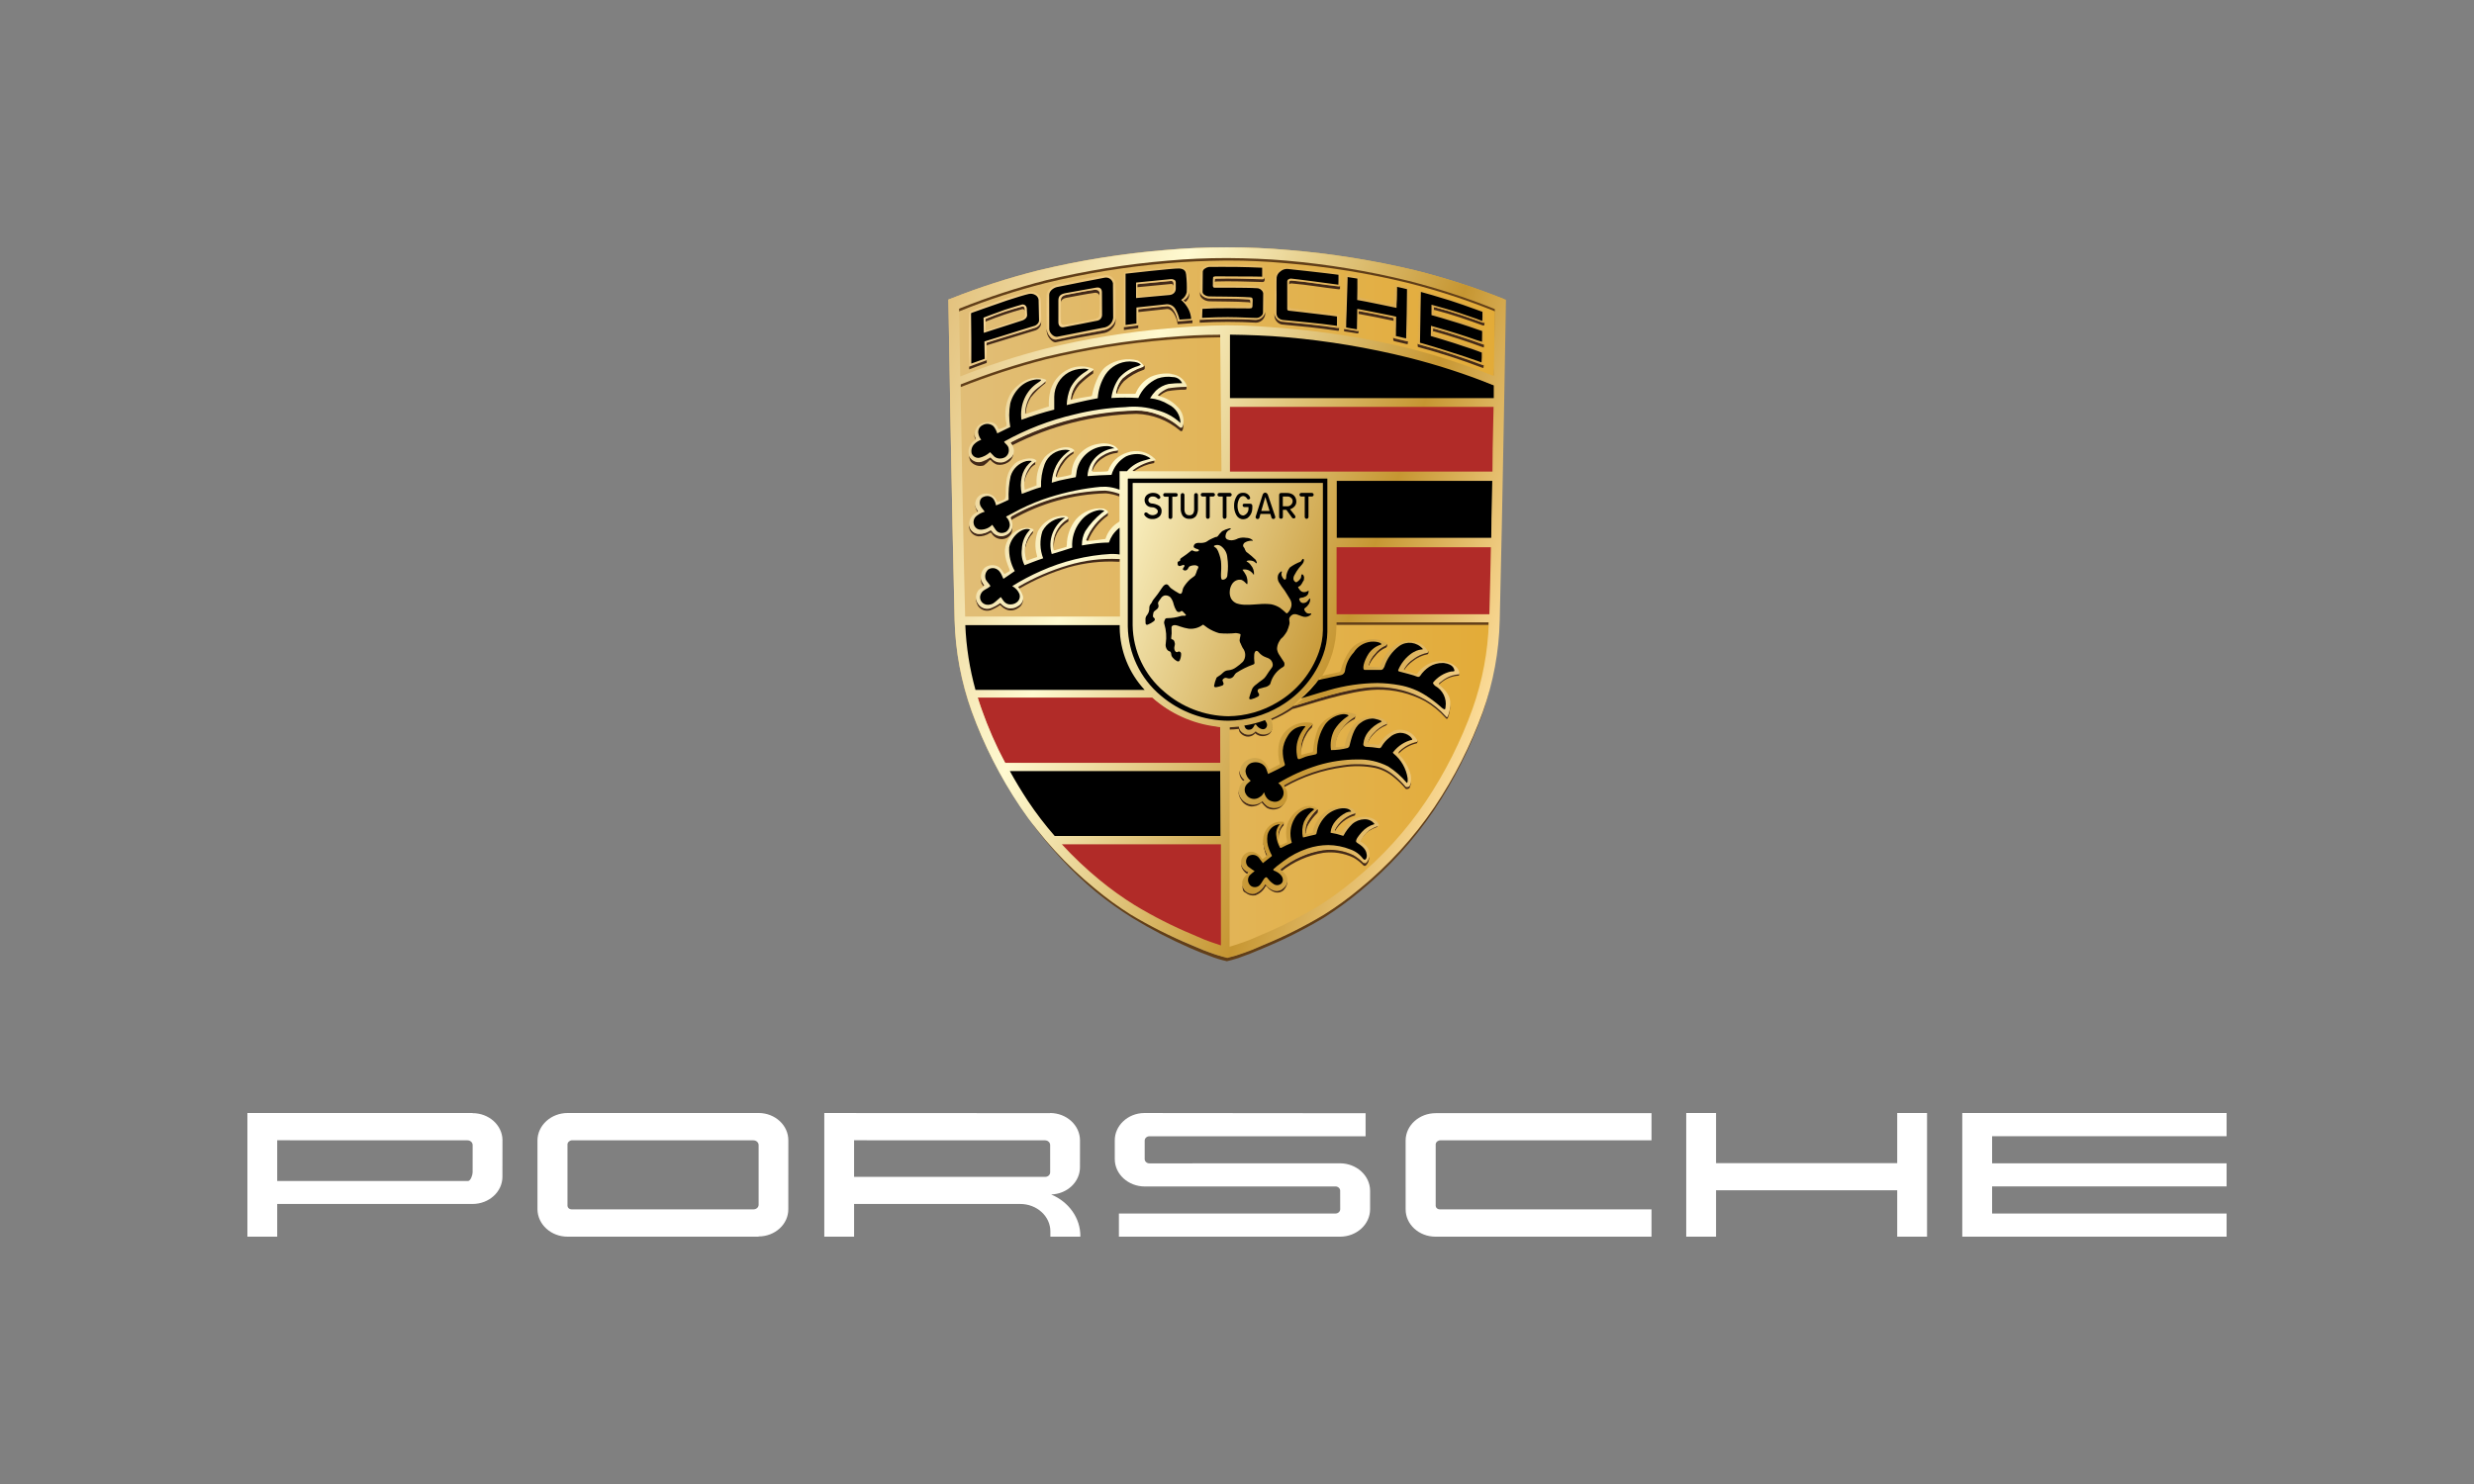 <svg fill="none" height="120" viewBox="0 0 200 120" width="200" xmlns="http://www.w3.org/2000/svg" xmlns:xlink="http://www.w3.org/1999/xlink"><rect x="0" y="0" width="200" height="120" fill="#808080" stroke="none"/><linearGradient id="a" gradientUnits="userSpaceOnUse" x1="76.667" x2="121.66" y1="77.371" y2="77.371"><stop offset="0" stop-color="#e1be78"/><stop offset="1" stop-color="#e3ab36"/></linearGradient><linearGradient id="b" gradientUnits="userSpaceOnUse" x1="62.633" x2="113.341" y1="60.24" y2="78.139"><stop offset="0" stop-color="#e1be78"/><stop offset=".34" stop-color="#fffad1"/><stop offset=".75" stop-color="#c69632"/><stop offset=".99" stop-color="#fcdc99"/></linearGradient><linearGradient id="c" gradientUnits="userSpaceOnUse" x1="78.346" x2="120.022" y1="29.646" y2="29.646"><stop offset="0" stop-color="#ffe2a8"/><stop offset="1" stop-color="#d1a149"/></linearGradient><mask id="d" height="9" maskUnits="userSpaceOnUse" width="43" x="78" y="21"><path clip-rule="evenodd" d="m97.732 21.43c-.297.012-.698.262-.702.557l-.02 1.563c-.005.322.418.572.738.58 1.118.025 2.107.005 3.187.075.08.007.152.052.152.133l-.009.317c.004.057-.04.105-.096.108h-.012c-1.26 0-2.578-.058-3.853.043-.067.005-.063-.013-.068.053l-.055.927-.007.077c1.517-.088 3.036-.088 4.553 0 .367-.012.673-.277.737-.637l.015-1.515c0-.31-.384-.542-.634-.557-1.068-.067-2.285-.03-3.37-.058-.063-.007-.11-.06-.107-.122l.02-.35c0-.068.047-.088.115-.092 1.075-.038 2.678.012 3.778.047.082-.013.143-.083.143-.17v-.767c0-.04-.075-.162-.15-.163l-.001-.003c-.945-.042-1.945-.073-2.93-.073-.482 0-.96.008-1.425.027zm-6.867.593c-.002 0-.003 0-.005 0l-.007 4.375v.057l1.138-.15c.02-.002.032-.018.03-.038v-1.265l2.293-.247c.198-.037.437.11.617.408.15.25.243.53.278.82l1.128-.083c.023 0 .075 0 .068-.023-.033-.61-.3-1.182-.745-1.602v-.002.002c.302-.123.493-.423.475-.748.012-.457-.005-.912-.052-1.367-.08-.338-.375-.582-.723-.595-1.022.017-3.238.3-4.497.458zm1.077 1.953v-.987l.02-.012 2.687-.26c.103-.017.197.052.213.152 0 .005.002.008.002.015l.005.457c-.003.195-.145.363-.338.398l-2.568.253zm12.108-2.365c-.488-.017-.913.323-.998.802l-.024 2.888c.014.337.249.623.577.702 1.477.137 2.925.268 4.573.518.025.005.077-.018.077-.042v-1.005c-.012-.033-.035-.057-.068-.072-1.097-.138-2.547-.333-3.84-.468-.08-.018-.137-.087-.14-.168v-1.965c0-.082.118-.125.203-.118 1.277.103 2.552.338 3.83.473.033 0 .087-.017.087-.05l.026-.923c-.003-.038-.031-.07-.071-.078-1.419-.207-2.505-.323-4.234-.495zm4.732.632c-.014.663-.105 3.525-.125 4.287v.063c.376.063.788.117 1.095.178.035.007.085-.018.085-.053-.005-.5 0-1.08-.01-1.535 0-.032.015-.033.048-.03.898.162 1.773.337 2.667.528.018.007.123.02.123.077-.003.522-.018.967-.032 1.49-.001.043.027.082.067.095.35.082.685.165 1.017.242.088.02.101.007.105-.028.053-1.09.07-2.837.086-4.312 0-.018-.006-.047-.026-.053-.365-.083-.715-.172-1.092-.255-.035-.007-.053.052-.055.085-.037.538-.022 1.038-.065 1.577 0 .02 0 .03-.022.027-.895-.185-1.846-.387-2.738-.552-.025-.003-.013-.048-.012-.075.005-.528.004-1.052.007-1.578-.003-.033-.028-.062-.06-.072-.352-.06-.65-.108-1.008-.165-.03 0-.054.033-.055.06zm-19.415 0c-1.312.205-2.632.485-3.963.772-.215.062-.407.182-.557.347-.142.128-.232.305-.25.498l.013 2.7c.008.238.098.465.255.643.107.168.292.267.493.265 1.318-.29 2.647-.55 3.948-.778.255-.06.482-.202.648-.402.145-.152.228-.35.238-.558l-.01-2.815c-.017-.19-.112-.362-.263-.478-.137-.125-.315-.195-.498-.195-.018 0-.037.002-.055.002zm-3.525 3.98c-.058-.068-.085-.157-.075-.245v-1.753c.002-.088.037-.172.097-.235.083-.073.183-.123.292-.145.702-.132 1.622-.312 2.342-.415.092-.017.188.002.268.048.087.055.138.153.133.258l-.023 1.702c.005.1-.04.193-.12.252-.085.062-.183.1-.288.115-.692.14-1.702.327-2.413.46-.02.005-.04.008-.062.008-.053 0-.107-.017-.15-.05zm28.871-2.8c-.018-.003-.018.028-.018.045-.035 1.463-.072 2.822-.085 4.287 0 .027.013.068.043.077 1.767.475 3.509 1.038 5.22 1.692.075.027.075-.032.075-.053.005-.333.022-.673.005-1.005-.003-.037-.026-.067-.061-.08-1.314-.507-2.655-.943-4.015-1.31-.025-.008-.042-.033-.044-.062l.019-.438c.001-.015.033-.022.051-.015 1.412.392 2.819.855 4.042 1.308.022.008.022-.022.022-.043.015-.375.023-.752 0-1.128 0-.03-.019-.053-.047-.062-1.253-.457-2.568-.883-3.962-1.265-.021-.008-.043-.025-.043-.045v-.465c0-.02.032-.03.052-.025 1.363.348 2.86.872 3.905 1.255.09.035.143.02.143-.065.003-.38.017-.405-.003-.783-.004-.048-.007-.097-.054-.115-1.716-.662-3.466-1.232-5.243-1.707zm-31.563.178c-1.573.402-3.15 1-4.728 1.578-.045.025-.075.072-.077.123v3.545l.01.798s1.14-.43 1.385-.51c.033-.012.033-.042.033-.075l-.023-1.258c0-.037.003-.087.038-.098l3.927-1.212c.133-.048.25-.132.337-.243.083-.108.127-.242.125-.378l-.042-1.653c-.02-.193-.127-.367-.287-.475-.15-.107-.328-.163-.51-.163-.062 0-.125.007-.188.022zm-3.488 3.105.003-.865c0-.043.048-.077.087-.088.952-.38 1.922-.707 2.91-.975.09-.023.17.077.178.152.02.198.028.4.022.6l.002.003c0 .112-.157.238-.262.27l-2.867.933c-.005.002-.013.002-.02.002-.025 0-.053-.008-.053-.032z" fill="#fff" fill-rule="evenodd"/></mask><path d="m0 0h200v120h-200z" /><path d="m121.517 24.165c-2.329-.931-4.719-1.704-7.153-2.314-3.359-.805-6.775-1.351-10.219-1.635-1.683-.149-3.208-.216-4.937-.216h-.143c-1.698 0-3.224.067-4.914.216-3.431.284-6.835.83-10.181 1.635-2.436.613-4.828 1.386-7.161 2.314l-.143.052s.286 17.307.503 25.875c.058 2.524.519 5.023 1.367 7.404.986 2.707 2.298 5.286 3.907 7.68 1.672 2.47 3.697 4.685 6.011 6.575.91.758 1.869 1.456 2.87 2.09 1.57.939 3.208 1.762 4.899 2.463.564.239 1.044.455 1.503.605.461.177.933.324 1.413.44.482-.117.956-.264 1.42-.44.443-.149.932-.373 1.503-.605 1.694-.699 3.334-1.522 4.906-2.463 1-.636 1.959-1.334 2.871-2.09 2.312-1.892 4.337-4.107 6.011-6.575 1.607-2.394 2.916-4.973 3.899-7.68.852-2.379 1.314-4.879 1.368-7.404.218-8.568.503-25.86.503-25.86-.032-.027-.067-.049-.105-.067z" fill="url(#a)"/><path clip-rule="evenodd" d="m120.764 24.824c-2.247-.901-4.554-1.65-6.903-2.244-3.249-.791-6.557-1.329-9.891-1.608-1.626-.149-3.094-.224-4.72-.224h-.15c-1.641 0-3.109.067-4.742.217-3.322.275-6.617.81-9.854 1.601-2.333.59-4.622 1.339-6.85 2.244l-.136.052v.329l.098-.045c2.23-.901 4.518-1.65 6.85-2.244 3.25-.794 6.557-1.334 9.892-1.615 1.633-.142 3.101-.194 4.742-.217h.15c1.641 0 3.109.067 4.743.217 3.314.273 6.601.806 9.831 1.593 2.349.594 4.655 1.344 6.903 2.244l.135.067v-.307l-.135-.06zm-5.03 40.344c-1.675 2.473-3.498 4.761-5.817 6.652-.908.764-1.869 1.464-2.876 2.094-1.57.948-3.211 1.775-4.908 2.475-.165.068-.324.135-.477.2h-.001v0c-.37.157-.708.3-1.027.406-.462.177-.935.325-1.416.441-.498-.116-.989-.263-1.468-.441-.298-.1-.616-.234-.966-.382l-0-0-.001-0c-.172-.072-.35-.147-.538-.224-1.699-.7-3.27-1.641-4.843-2.589-1.006-.632-1.968-1.288-2.877-2.05-1.402-1.147-3.229-3.142-4.414-4.507-.209-.241-.301-.309-.381-.37-.092-.069-.169-.127-.389-.416 1.522 2.063 3.287 4.024 5.265 5.661.929.758 1.904 1.457 2.921 2.094 1.518.933 3.1 1.757 4.735 2.468.557.239 1.054.449 1.506.606.461.188.937.335 1.423.441.482-.113.955-.261 1.415-.441.303-.1.618-.234.965-.38v-0c.172-.073.352-.149.541-.225 1.695-.701 3.336-1.526 4.908-2.468 1.003-.635 1.964-1.335 2.876-2.094 2.319-1.894 4.347-4.114 6.022-6.589 1.61-2.412 2.919-5.008 3.899-7.733.278-.785.504-1.587.678-2.401-.286 1.092-.67 2.146-.67 2.146-.982 2.714-2.294 5.298-3.907 7.696zm-17.086-38.205v.314c-1.453.022-2.793.075-4.261.202-3.318.271-6.61.799-9.846 1.578-2.341.604-4.641 1.354-6.888 2.244v-.307c2.247-.895 4.551-1.645 6.896-2.244 3.234-.778 6.523-1.308 9.839-1.585 1.468-.127 2.808-.202 4.261-.202zm9.372 23.565h12.308c.015-.092.015-.185 0-.277h-12.308zm12.887-25.637s-.037 2.251-.097 5.504l-.023-.075c.083-3.081.083-5.123.083-5.175v-.254z" fill="#613e18" fill-rule="evenodd"/><path clip-rule="evenodd" d="m99.239 32.605v5.655h21.608s.073-3.995.103-5.655zm8.698 11.463-.052 5.794h12.639c.036-1.603.08-3.799.12-5.794zm-9.297 14.716s-.894-.083-3.208-.949c-1.081-.404-2.186-1.348-2.273-1.43h-14.122c.092.307 1.185 3.68 2.228 5.287h17.397zm-13.09 9.236c.953 1.04 2.321 2.767 3.406 3.669.878.743 1.807 1.427 2.775 2.048 1.517.925 3.1 1.732 4.738 2.418.542.232 1.013.453 1.443.597.31.105.59.207.827.282l.136-9.014z" fill="#b12b28" fill-rule="evenodd"/><path clip-rule="evenodd" d="m120.879 31.19c.012.005.024.01.034.017l-.034-.312c-.002.083-.002.184-.001.295-.607-.245-1.222-.508-1.842-.773-1.684-.72-3.408-1.457-5.128-1.897-3.245-.788-13.043-1.636-14.625-1.657l.018 5.427h21.593c.002-.167-.003-.398-.008-.633-.003-.16-.006-.322-.008-.467.001 0.0.001 0.0.001 0zm-12.995 7.507v5.011h12.804c.02-1.52.053-3.449.083-5.011zm-14.909 17.265-14.128.166-.002.002c-.475-1.727-.919-4.014-.991-5.803h12.851s.988 4.254 2.269 5.635zm-11.643 6.137h17.543v5.69l-13.602.272c-.787-.903-1.513-1.858-2.172-2.858-.414-.634-.987-1.679-1.434-2.495-.123-.225-.237-.432-.335-.609z" fill="#000" fill-rule="evenodd"/><path clip-rule="evenodd" d="m114.577 59.876v.112c0 .082 0 .105-.076.127-.512.122-.98.38-1.355.748-.028.021-.054.046-.075.075 0 0 0 0 0-.045 0-.045 0-.127.128-.209.38-.344.845-.582 1.347-.688.046 0 .061 0 .068-.052zm-2.47-1.421c-.412.163-.781.419-1.076.748-.214.207-.372.464-.459.748v.097c.103-.238.249-.456.429-.643.287-.329.648-.585 1.054-.748.036-.013.062-.045.068-.082v-.195c0 .029-.024.052-.053.052zm-2.604-.591c-.561.338-1.019.822-1.325 1.399-.159.3-.242.633-.241.972v.082c.016-.31.09-.614.218-.897.306-.559.783-1.008 1.363-1.279.047-.124.067-.257.06-.389-.001.054-.029.105-.075.135zm-3.44.748c-.213.175-.392.389-.527.628-.309.515-.436 1.118-.362 1.713-.001-.525.137-1.041.399-1.496.114-.237.276-.448.475-.621.046-.101.067-.211.06-.322 0 .031-.017.06-.045.075zm-5.466 4.487s0 0 0-.045c-.233-.182-.378-.454-.398-.748-.046.311.067.625.301.838.026-.023.057-.041.09-.052zm11.45-10.941c-.352.151-.658.391-.888.696-.246.256-.422.57-.512.912v.097c.118-.292.289-.561.504-.793.23-.31.54-.552.896-.703.083-.045.098-.135.098-.329-.004.056-.043.104-.098.12zm3.403.561c-.431.073-.837.25-1.182.516-.312.215-.57.499-.753.83 0 0-.06.082 0 .112.184-.271.413-.509.678-.703.349-.284.762-.479 1.204-.568.045 0 .068-.067.075-.09v-.179s0 .052-.045.052zm2.529 1.683s0 .06-.053.052c-.481.015-.946.183-1.324.479-.102.067-.195.144-.279.232-.068.045-.053.09-.045.097l.075.067.211-.179c.387-.307.86-.487 1.355-.516.038 0 .068-.135.06-.247zm-15.101 4.27v.045c-.018.26-.204.477-.459.538-.31.137-.673.069-.911-.172-.18.223-.472.325-.752.262-.226-.047-.423-.185-.542-.381 0-.105-.061-.209-.076-.239-.248 0-.504.045-.752.045v.224c.252-.003.503-.021.752-.052.015.082.038.162.068.239.119.181.301.312.512.366.279.065.571-.034.753-.254.251.232.615.299.933.172.234-.074.4-.281.422-.523 0-.09 0-.179 0-.269zm.64 6.476c-.332.194-.744.194-1.076 0-.144-.094-.267-.216-.362-.359 0 0-.052-.052-.06-.045-.231.207-.54.308-.85.277-.334-.031-.638-.202-.836-.471-.142-.204-.219-.447-.218-.696-.024.308.061.615.241.868.166.265.441.443.752.486.322.023.638-.088.874-.307 0 0 .045 0 .06.052.105.137.226.26.361.366.329.187.733.187 1.062 0 .331-.23.534-.601.549-1.002-.022.334-.215.634-.512.793zm7.867 1.608c-.251.085-.491.198-.715.337-.333.24-.593.566-.753.942h.038c.15-.325.381-.608.669-.823.222-.141.46-.257.708-.344 0 0 .045-.135.045-.209zm-1.799-1.047c-.756.181-1.385.701-1.702 1.406v.067h.053c.352-.602.923-1.047 1.596-1.242 0 0 .045-.135.045-.232zm-3.117-.254c-.295.29-.549.62-.753.98-.151.29-.209.619-.165.942 0 0 0 0 .037.045-.016-.261.044-.52.174-.748.206-.349.459-.669.752-.95.028-.097.041-.198.038-.299v.052zm-2.702 1.084c-.348.347-.496.845-.392 1.324-.043-.413.1-.824.392-1.122.011-.087.011-.175 0-.262.008.019.008.041 0 .06zm-1.4 2.67.067-.052c.045 0 0-.06 0-.067-.109-.197-.187-.408-.233-.628-.044-.184-.069-.372-.075-.561-.004.251.022.502.075.748.045.204.113.402.203.591zm1.355 2.61c-.205.183-.494.24-.753.15-.258-.087-.48-.255-.633-.479 0 0-.067 0-.075 0-.17.356-.48.627-.858.748-.253.04-.511-.037-.7-.209-.171-.145-.268-.359-.264-.583 0 .613.076.651.264.748.209.174.483.25.753.209.377-.121.688-.392.858-.748h.075c.153.223.375.391.632.479.261.089.55.028.753-.157.211-.221.32-.519.301-.823-.026.244-.144.468-.331.628zm-2.906-1.167.113-.097s0 0 0-.045c-.333-.109-.572-.402-.61-.748-.008.374.187.723.512.912zm-21.974-35.15c.029-.029.029-.076 0-.105-.06-.124-.096-.259-.105-.396.008.167.036.333.083.494zm.677 11.869s.053-.082 0-.112c-.074-.107-.14-.219-.196-.337-.033-.089-.05-.182-.053-.277-0.0.169.023.338.068.501.046.099.107.189.181.269zm3.169.972c-.011.264-.172.498-.414.606-.251.171-.564.225-.858.15-.203-.068-.384-.186-.527-.344-.053-.067-.12 0-.188.037-.175.112-.359.209-.549.292-.376.188-.834.07-1.069-.277-.12-.158-.188-.348-.196-.546-.012.262.054.522.188.748.244.347.703.473 1.091.299.193-.084.379-.181.557-.292.06-.045.105-.127.166-.06.15.165.339.291.549.366.291.083.603.03.851-.142.281-.145.441-.45.399-.763zm-.858-5.856c-.01.289-.17.551-.421.696-.418.262-.97.138-1.235-.277-.051-.039-.122-.039-.173 0-.263.179-.577.271-.896.262-.316-.017-.593-.216-.708-.508-.044-.083-.07-.175-.075-.269-.01.145.01.29.06.426.109.305.384.52.708.553.326.009.647-.083.918-.262.018-.02.044-.031.071-.031.027 0 .053.011.072.031.246.449.809.619 1.265.381.316-.209.444-.404.429-.987zm-2.815-1.114h.045s0-.06 0-.105c-.138-.144-.218-.333-.226-.531-.003.227.06.45.181.643zm4.517 1.496c-.318.329-.542.737-.647 1.182-.056.317-.056.641 0 .957-.035-.248-.035-.5 0-.748.104-.432.317-.831.617-1.159 0 0 0-.045 0-.097v-.202c.004.017.004.035 0 .052zm2.83-.927c-.867.502-1.331 1.484-1.167 2.468-.08-.911.378-1.786 1.174-2.244 0 0 0-.195 0-.307-.002.025-.016.047-.038.06zm1.43 1.705s.06.075.083.075h.083c.329-.816.885-1.521 1.603-2.034 0 0 0-.12 0-.165v-.15c.001.032-.017.06-.045.075-.807.529-1.424 1.299-1.762 2.199zm-4.08-6.372c-.246.134-.449.333-.587.576-.315.468-.441 1.037-.354 1.593-.008.032-.008.065 0 .097-.03-.507.105-1.01.384-1.436.121-.232.306-.424.534-.553v-.299zm3.011-.793c-.328.169-.614.409-.836.703-.278.371-.472.797-.572 1.249.003.062.037.118.09.15.113-.405.302-.786.557-1.122.192-.302.449-.557.753-.748.068 0 .075-.097.075-.172v-.172c0 .045-.038.075-.09.097zm3.583-.082c-.451.035-.886.181-1.265.426-.42.244-.72.65-.828 1.122-.002.061.034.118.09.142.15-.417.433-.774.805-1.017.358-.253.775-.411 1.212-.456.06 0 .053-.09.053-.15v-.187c.005.043-.025.082-.068.09zm1.415 1.683.113-.075c.427-.276.906-.464 1.408-.553.053 0 .075 0 .075-.142v-.112s0 0-.045 0c-.624.117-1.213.373-1.724.748-.075.075-.143.12-.038.127zm-7.257-7.337c-.463.314-.879.691-1.235 1.122-.282.482-.416 1.036-.384 1.593h.06c.029-.469.174-.923.422-1.324.348-.428.745-.814 1.182-1.152.015-.114.015-.23 0-.344.009.036.001.075-.022.105zm3.937-.897c.004.012.004.025 0 .037-.425.275-.825.585-1.197.927-.366.396-.591.9-.64 1.436 0 0 0 .037.045.037h.045c.107-.43.313-.83.602-1.167.344-.343.719-.654 1.122-.927 0 0 0-.12 0-.15v-.179zm4.027-.224c-.602.185-1.159.493-1.634.905-.31.355-.512.791-.58 1.256 0 0 .045 0 .068.037.112-.374.31-.718.58-1.002.471-.41 1.018-.725 1.611-.927.044-.023.071-.07.068-.12v-.247c-.006.045-.039.083-.083.097zm3.433 1.593c-.487 0-.974.045-1.453.135-.308.106-.585.286-.805.523-.023.025-.023.064 0 .09l.143.037c.186-.166.404-.292.64-.374.48-.081.966-.121 1.453-.12 0 0 .083-.037.083-.075v-.217s-.053 0-.083 0zm-13.926 5.355c-.113.351-.218.389-.489.583-.262.171-.584.225-.888.15-.189-.066-.356-.182-.482-.337-.021-.011-.046-.011-.068 0-.184.125-.384.225-.595.299-.379.15-.811.012-1.031-.329-.021-.024-.036-.052-.045-.082v-.075s0-.06 0-.09c-.004-.035-.004-.07 0-.105v.067c-.015.218.023.436.113.636.252.331.686.469 1.084.344.174-.129.336-.274.482-.434.021-.011.046-.011.068 0 .133.164.307.29.504.366.304.06.619.001.881-.165.166-.096.295-.243.369-.419.074-.159.1-.335.075-.509v.052zm13.535-2.027c-.052.01-.104-.01-.136-.052-.975-.82-2.201-1.287-3.478-1.324-3.533.082-7.0.962-10.14 2.573 0 0-.06.082 0 .105.046.046.084.099.113.157 3.115-1.586 6.55-2.455 10.05-2.543 1.279.042 2.507.511 3.485 1.331.035.047.091.075.15.075.053 0 .098-.112.113-.165.019-.206.062-.271.043-.477-.005.123-.135.306-.201.32zm-4.991 5.317c-.357-.127-.729-.21-1.107-.247-2.671.063-5.285.788-7.603 2.109 0 0-.098.09-.083.127.015.037.053.142.075.209.017-.025.04-.046.068-.06 2.308-1.317 4.911-2.042 7.573-2.109.358.032.71.112 1.046.239h.053v-.269h-.053zm.06 5.235v.052h-.113c-1.375-.07-2.752.092-4.073.479-1.399.42-2.741 1.008-3.997 1.75-.09.052-.083.045 0 .127.022.026.043.053.06.082 1.249-.726 2.581-1.3 3.967-1.713 1.313-.373 2.679-.525 4.042-.449h.083zm13.979 11.988c-.56.389-1.161.717-1.791.98l.09.157c.597-.246 1.167-.552 1.701-.912h.061c.896-.224 4.516-1.496 6.722-1.541 1.364-.031 2.713.291 3.914.935.618.359 1.175.814 1.649 1.346.019.035.052.062.09.075.036 0.0.068-.02.083-.052.143-.372.209-.769.196-1.167-.009.323-.075.642-.196.942-.015.032-.047.053-.083.052-.06 0-.067-.075-.09-.097-.476-.523-1.032-.967-1.649-1.316-1.197-.656-2.546-.991-3.914-.972-2.213 0-5.796 1.331-6.692 1.556h-.083zm9.41 6.447c-.082.053-.181.074-.278.06-.285-.356-.608-.679-.964-.965-.436-.363-.952-.619-1.505-.748-.853-.172-1.729-.195-2.59-.067-1.666.224-3.272.77-4.727 1.608-.076.052-.113.075-.083.112.03.028.055.061.075.097 1.455-.822 3.054-1.36 4.712-1.585.862-.136 1.742-.118 2.598.052.554.127 1.07.383 1.505.748.357.286.685.607.979.957.099.014.2-.007.286-.06.088-.193.134-.402.135-.613-.008.141-.052.277-.128.396zm-3.553 6.252c-.038 0-.12 0-.15 0-.242-.247-.515-.461-.813-.636-.766-.372-1.625-.51-2.47-.396-1.239.195-2.405.711-3.38 1.496-.06.045-.09.12-.06.142l.083.067c.979-.778 2.143-1.293 3.38-1.496.844-.111 1.703.027 2.469.396.3.176.573.392.813.643.048.023.103.023.151 0 .207-.191.31-.469.278-.748-.018.227-.126.436-.301.583z" fill="#432918" fill-rule="evenodd"/><path clip-rule="evenodd" d="m121.743 24.233s-.286 17.328-.504 25.921c-.055 2.53-.518 5.034-1.37 7.419-.985 2.71-2.297 5.292-3.907 7.688-1.677 2.473-3.706 4.693-6.022 6.589-.912.76-1.872 1.459-2.876 2.094-1.573.945-3.217 1.77-4.916 2.468-.093.04-.184.079-.273.118l-.002.001c-.447.194-.854.37-1.23.495-.465.174-.94.319-1.423.434-.481-.114-.954-.259-1.415-.434-.326-.108-.667-.255-1.047-.418-.147-.063-.299-.129-.458-.195-1.696-.699-3.337-1.524-4.908-2.468-1.005-.633-1.966-1.332-2.876-2.094-2.319-1.894-4.348-4.114-6.022-6.589-1.612-2.396-2.927-4.978-3.914-7.688-.861-2.383-1.337-4.887-1.408-7.419-.218-8.593-.504-25.928-.504-25.928l.143-.052c2.337-.929 4.734-1.704 7.174-2.318 3.365-.807 6.788-1.355 10.238-1.638 1.686-.15 3.214-.217 4.916-.217h.113c1.701 0 3.229.067 4.923.217 3.45.283 6.873.831 10.238 1.638 2.438.615 4.832 1.389 7.166 2.318l.136.06zm-14.649 30.371-.203.052c.711-1.165 1.115-2.51 1.144-3.911v-.419h12.323c-.076 2.376-.517 4.727-1.31 6.97-.946 2.635-2.21 5.146-3.764 7.479-1.617 2.401-3.577 4.555-5.819 6.394-.875.735-1.798 1.412-2.762 2.027-1.512.913-3.09 1.713-4.72 2.393-.13.056-.254.11-.373.162-.377.165-.71.31-1.065.429-.11.037-.216.073-.318.108l-.001 0c-.33.112-.613.209-.825.266v-17.739c.114-.003.227-.016.341-.029h0.0 0.0 0c.136-.015.273-.031.411-.031.007.017.016.048.027.087.013.044.029.1.049.16.11.201.302.345.527.396.28.063.572-.039.752-.262.247.244.613.326.941.209.25-.067.425-.289.429-.546.015-.169-.014-.338-.082-.494l-.083-.165c.638-.274 1.244-.618 1.807-1.025l.022-.015h.023c.196-.049.521-.151.933-.28h.001c1.466-.459 4.032-1.261 5.796-1.261 1.377-.011 2.732.34 3.929 1.017.619.355 1.176.807 1.649 1.339.015.036.045.063.082.075.036 0.0.068-.02.083-.052.158-.391.225-.813.196-1.234-.045-.578-.534-1.015-.805-1.258l-.001-0v-0c-.048-.043-.089-.08-.12-.11-.008-.007-.023-.045.045-.097.08-.074.166-.141.256-.202.387-.306.861-.484 1.355-.509.029.005.021-.035.012-.086-.006-.03-.012-.063-.012-.094-.143-.598-1.001-.987-1.904-.853-.618.118-1.161.48-1.506 1.002h-.135c-.291-.103-.588-.188-.889-.254-.113-.03-.045-.12-.045-.12.185-.323.443-.599.753-.808.347-.271.755-.456 1.189-.538v-.09c-.167-.376-.501-.652-.903-.748-.643-.207-1.348-.084-1.882.329-.506.424-.877.986-1.069 1.615-.03.075-.045.075-.09.075-.15-.034-.47-.04-.681-.043-.117-.002-.2-.004-.2-.009v-.105c.103-.342.286-.655.534-.912.226-.302.531-.538.881-.68l.045-.045c.05-.05.05-.13 0-.179-.546-.335-1.22-.39-1.814-.15-.448.116-.844.379-1.121.748-.35.506-.605 1.071-.753 1.668-.008.022-.045.09-.091.09zm-2.552 2.498h-.03s.497-.509 2.379-2.446v-0c-.587.962-1.383 1.8-2.349 2.446zm6.993 3.036c.236-.448.622-.8 1.092-.995l-.03-.03c.737-.28 1.569.023 1.95.711.045.075.015.127-.046.127-.513.119-.982.378-1.355.748-.09.075-.128.142-.128.187v.045c.413.395.73.878.926 1.413.17.394.17.84 0 1.234-.082.06-.186.082-.286.06-.291-.352-.619-.673-.978-.957-.435-.364-.951-.621-1.506-.748-.853-.167-1.73-.185-2.589-.052-1.657.224-3.254.762-4.705 1.585-.083.052-.083.112-.083.112.171.165.266.392.263.628.054.403-.146.798-.504.995-.34.186-.752.186-1.092 0-.137-.099-.255-.224-.346-.366-.015-.045-.06-.045-.06-.045-.237.21-.55.313-.866.284-.331-.037-.63-.214-.82-.486-.243-.304-.293-.718-.128-1.069l.025-.038c.142-.211.159-.238.359-.351.045-.015 0-.06 0-.06-.348-.247-.474-.703-.301-1.092.288-.589.992-.846 1.595-.583.32.188.55.495.64.853l.858-.426c.038-.015.038-.075.038-.075-.122-.463-.156-.945-.098-1.421.083-.675.486-1.27 1.084-1.601.474-.269 1.028-.367 1.566-.277.028.004.053.021.068.045.016.016.026.037.026.06 0 .023-.01.044-.026.06-.212.177-.39.39-.527.628-.318.522-.443 1.139-.354 1.742.003.027.025.049.053.052.263-.088.532-.158.805-.209.041-.013.074-.043.091-.082.046-.635.185-1.26.414-1.855.222-.397.561-.718.971-.92.614-.411 1.395-.486 2.077-.202.03.015.023.142-.067.202-.561.333-1.017.815-1.318 1.391-.155.301-.24.634-.248.972v.082c.227-.001.453-.021.677-.06.038 0 .083-.022.083-.082.068-.663.354-1.286.813-1.772.397-.395.945-.602 1.506-.568.435.012.845.211 1.121.546 0 .052-.045.052-.045.052-.413.161-.782.417-1.076.748-.216.207-.376.464-.467.748 0 .003-.007.009-.015.017-.033.029-.091.083.075.095.087.006.2.022.319.04.17.024.351.05.479.05.038.03.09-.09.09-.09zm-19-4.353h-13.678c-.471-1.709-.747-3.465-.821-5.235h12.481v.209c.023 1.865.742 3.656 2.017 5.026zm6.105 12.489h-12.797c.95 1.032 1.971 1.997 3.056 2.887.895.737 1.838 1.414 2.823 2.027 1.511.913 3.089 1.713 4.72 2.393.127.054.249.107.368.159l0.0 0c.39.17.741.323 1.069.431l.821.277v-8.174zm-17.005-5.923h17.005l.023 5.25h-13.399c-.784-.897-1.508-1.844-2.168-2.834-.527-.8-1.009-1.6-1.46-2.416zm17.005-3.567c-1.915-.168-3.733-.915-5.209-2.139l-.271-.239h-14.122c.09.307.196.613.301.912.535 1.503 1.179 2.965 1.927 4.375h17.397zm-4.253-31.515c1.468-.127 2.808-.202 4.253-.202l.105 11.039h-7.106c-.118-.007-.082-.042-.025-.095l.011-.011.014-.014c.508-.38 1.098-.636 1.724-.748.06-.007.075-.037 0-.135-.591-.589-1.472-.784-2.258-.501-.7.22-1.256.75-1.506 1.436-.013.043-.052.073-.098.075-.346.037-.783.037-1.137.037-.083 0-.083-.082-.083-.135.101-.484.401-.904.828-1.159.374-.244.804-.39 1.25-.426.036-.038.036-.097 0-.135-.074-.086-.16-.162-.256-.224-.373-.2-.803-.266-1.22-.187-1.213.133-2.161 1.102-2.258 2.311-.005.032-.007.058-.009.08-.006.077-.008.104-.119.144-.186.057-.447.102-.682.142h-0-0-0c-.137.024-.265.045-.364.068-.045.007-.105-.105-.105-.15.099-.455.299-.882.587-1.249.216-.291.497-.529.821-.696.068-.037.12-.105.068-.157-.61-.523-1.859.03-2.364.583-.475.624-.71 1.396-.662 2.176v.112c-.309.127-.632.247-.964.351v-.09c-.095-.566.031-1.147.354-1.623.142-.24.344-.438.587-.576.01-.009.015-.021.015-.034s-.006-.025-.015-.034c-.279-.359-1.37-.097-1.709.224-.753.748-.753 1.473-.753 2.625 0 .06-.068.299-.128.299-.158.09-.332.151-.512.179-.034 0-.051.011-.059.017-.003.002-.005.004-.006.003-.002-.001-.002-.006-.002-.02-.022-.07-.053-.138-.09-.202-.264-.444-.84-.591-1.287-.329l-.09.067c-.173.148-.28.357-.297.583-.017.226.057.449.206.621.045.037.053.097 0 .097-.255.084-.466.265-.586.503-.12.239-.139.515-.054.768.12.291.399.487.715.501.316.01.626-.079.888-.254.018-.02.044-.031.071-.031s.053.011.071.031c.129.209.337.358.577.414.24.056.493.015.703-.115.392-.254.565-.658.271-1.339-.015-.037.09-.135.09-.135 2.307-1.305 4.904-2.019 7.558-2.079.375.037.744.12 1.099.247h.053v2.244l-.075.06c-.497.299-.869.766-1.046 1.316-.008.052-.015.052-.083.052-.143.016-.289.036-.435.057h-0-0-0c-.33.046-.664.093-.988.093-.068.007-.068-.067-.068-.067.335-.891.947-1.653 1.746-2.176.034-.047.034-.11 0-.157-.111-.112-.252-.189-.406-.224-.815-.062-1.612.259-2.153.868-.481.594-.747 1.332-.753 2.094-.022.025-.021.061-.02.092.001.032.002.058-.025.058-.19.061-.391.116-.591.171-.118.032-.235.065-.35.098-.021.004-.043-.001-.06-.013s-.028-.033-.03-.054c-.158-.983.305-1.961 1.167-2.468.128-.09-.09-.239-.241-.239-.923-.051-1.787.449-2.198 1.271-.224.607-.25 1.269-.075 1.892 0 .021.007.046.014.071.013.048.026.093-.014.093-.109.029-.377.127-.562.194h-0l-0.0 0c-.097.035-.172.062-.19.068-.053.015-.113-.007-.113-.075-.111-.379-.129-.779-.053-1.167.107-.444.331-.851.647-1.182v-.09c-.286-.128-.61-.149-.911-.06-.498.126-.917.458-1.152.912-.384.711-.301 1.399.12 2.371 0 .014.004.035.009.058.01.05.022.107-.009.107l-.331.194c-.038.067-.105 0-.105 0-.021-.031-.043-.064-.066-.1-.117-.18-.262-.401-.438-.476-.333-.162-.728-.13-1.031.082-.293.257-.405.662-.286 1.032.048.129.111.252.188.366.017.008.034.011.049.013.037.005.05.007-.049.099-.065.061-.143.113-.219.164-.084.056-.166.11-.225.173-.252.335-.252.795 0 1.129.242.346.699.469 1.084.292.193-.082.38-.18.557-.292l.018-.018c.053-.054.1-.102.148-.042.147.165.334.291.542.366.292.076.603.022.851-.149.305-.149.472-.483.406-.815-.074-.234-.192-.452-.346-.643l-.02-.022c-.027-.029-.04-.043-.039-.056.002-.013.019-.024.054-.046l.005-.003c1.26-.735 2.604-1.315 4.005-1.728 1.319-.397 2.696-.567 4.072-.501h.113v4.652h-12.519c-.128-5.108-.279-13.192-.376-18.764 2.247-.895 4.55-1.645 6.895-2.244 3.236-.778 6.528-1.308 9.846-1.585zm26.136 16.984h.008l-.007-.007zm-12.473 0h12.473c-.037 1.979-.075 3.831-.12 5.415h-12.353zm12.594-5.37h-.008l.001-.007zm-.008 0h-12.571v4.607h12.489c0-1.044.025-2.124.051-3.208v-.003-0-0-0-0c.011-.465.022-.931.031-1.395zm-21.205-5.983h21.311c-.009.488-.021.99-.033 1.504v0.0 0.0 0.0 0c-.028 1.196-.057 2.454-.057 3.73h-21.221zm21.318-1.742c-2.243-.904-4.547-1.654-6.895-2.244-3.234-.802-6.526-1.353-9.846-1.645-1.581-.135-3.011-.187-4.577-.209v5.13h21.326v-1.077zm.097-6.152.009.004-.008-.075zm-.127-.063.127.063c-.005.402-.035 2.486-.089 5.381h-.045c-2.247-.898-4.55-1.647-6.896-2.244-3.234-.778-6.523-1.308-9.838-1.585-1.626-.142-3.087-.254-4.728-.254h-.105c-1.633.022-3.109.112-4.735.254-3.319.289-6.611.832-9.846 1.623-2.345.599-4.648 1.348-6.896 2.244h-.045c-.053-3.216-.09-5.459-.09-5.459l.136-.06c2.247-.895 4.551-1.645 6.896-2.244 3.236-.778 6.528-1.308 9.846-1.585 1.626-.142 3.094-.209 4.728-.209h.136c1.641.015 3.109.067 4.735.209 3.309.29 6.59.833 9.816 1.623 2.345.597 4.649 1.346 6.895 2.244zm-11.404 41.372c-.35.244-.635.571-.828.95 0 0 0 .09-.068.075l-.512-.157v-.067c.342-.664.948-1.155 1.671-1.354.025 0 .017-.02.009-.04-.005-.01-.009-.02-.009-.028-.263-.643-1.596-.583-2.258-.172-.603.395-1.028 1.006-1.19 1.705v.097c-.181.06-.368.105-.557.135-.03-.004-.053-.029-.052-.06-.049-.321.009-.649.165-.935.206-.358.459-.688.753-.98.02-.02.032-.047.032-.075 0-.028-.012-.055-.032-.075-.381-.224-.854-.224-1.234 0-.541.284-.951.763-1.145 1.339-.12.448-.12.92 0 1.369v.067c-.094.037-.177.077-.259.116-.083.039-.166.079-.26.116h-.06c-.312-.588-.196-1.31.286-1.772 0-.012.006-.026.013-.039.014-.027.027-.053-.013-.073-.479-.074-.962.101-1.28.464-.369.439-.475 1.04-.278 1.578.043.218.122.428.233.621 0 0 .075.052 0 .067l-.361.277h-.046c-.147-.275-.399-.479-.7-.568-.27-.061-.553.018-.752.209-.341.339-.341.888 0 1.226.103.097.226.171.361.217 0 0 .045 0 0 .045-.193.13-.35.304-.459.509-.134.335-.054.717.203.972.192.166.447.243.7.209.379-.118.69-.39.858-.748h.075c.157.223.381.391.64.479.261.089.55.028.753-.157.324-.223.449-.639.301-1.002-.119-.208-.287-.386-.489-.516 0 0 0-.082.06-.127.974-.787 2.14-1.303 3.38-1.496.842-.111 1.698.027 2.462.396.303.173.58.39.82.643 0 0 .121.045.151 0 .378-.343.415-.922.083-1.309-.138-.164-.307-.299-.497-.396.16-.376.42-.702.752-.942.225-.141.465-.257.716-.344.045 0 .045-.045 0-.105-.309-.703-1.506-.748-2.108-.359zm-13.355-35.097c-.2-.54-.695-.918-1.272-.972v-.022c-.567-.069-1.142.016-1.664.247-.546.289-.974.757-1.212 1.324-.015.032-.047.053-.083.052h-1.43c-.03 0-.083-.037-.083-.037.053-.445.239-.865.534-1.204.478-.412 1.033-.728 1.634-.927.068-.015.068-.12.068-.12-.123-.175-.289-.316-.482-.411-.862-.224-1.78-.057-2.507.456-.685.456-1.099 1.855-1.182 2.356-.007.045-.044.079-.09.082-.549.075-1.099.172-1.633.299v-.037c.044-.527.264-1.025.625-1.413.367-.351.765-.669 1.189-.95.06-.022.038-.12 0-.12-.613-.258-1.306-.258-1.919 0-.848.366-1.449 1.135-1.596 2.042-.06.326-.083.657-.068.987 0 .052-.113.052-.113.052-.595.187-1.22.396-1.709.561h-.098c.007-.54.169-1.067.467-1.518.176-.285.448-.493.723-.704.172-.132.346-.265.497-.418 0-.009.004-.024.009-.04.01-.037.023-.08-.009-.08-.986-.396-1.92.007-2.71.897-.535.79-.708 1.769-.474 2.692.015.082-.045.194-.045.194-.181.083-.367.156-.557.217-.016.004-.033.002-.047-.006-.014-.009-.024-.022-.028-.039-.226-.718-1.061-.576-1.438-.359-.414.232-.562.753-.331 1.167h-.045c.029.029.029.076 0 .105-.253.124-.445.343-.534.608s-.067.556.06.805c.216.346.653.485 1.031.329.211-.076.41-.18.595-.307.021-.011.046-.011.068 0 .008.02.021.038.038.052.331.4.924.464 1.332.142.039-.029.075-.055.107-.078.194-.139.285-.204.382-.505.038-.269-.041-.541-.218-.748-.06-.022 0-.105 0-.105 3.134-1.603 6.593-2.48 10.117-2.565.595.002 1.184.111 1.739.322.643.216 1.236.557 1.746 1.002.035.047.091.075.15.075.061-.028.107-.079.128-.142.163-.587-.028-1.215-.489-1.615-.405-.421-.931-.708-1.506-.823-.013-.011-.02-.028-.02-.045s.007-.034.02-.045c.23-.227.504-.405.805-.523.48-.077.966-.117 1.453-.12.038 0 .075-.067.075-.067z" fill="url(#b)" fill-rule="evenodd"/><g fill="#000"><path clip-rule="evenodd" d="m106.966 52.947c-.64 1.749-1.87 3.219-3.478 4.158-1.269.755-2.716 1.16-4.193 1.175-2.002-.014-3.934-.734-5.458-2.034-1.656-1.385-2.628-3.422-2.665-5.581v-11.923c0-.045.038-.045.038-.045h16.095v12.405c-.01.63-.124 1.253-.339 1.845zm-15.402-2.388c.029 2.071.955 4.027 2.537 5.363 1.439 1.262 3.281 1.969 5.194 1.996 1.411-.017 2.791-.412 3.998-1.145 1.549-.916 2.727-2.347 3.327-4.045.205-.568.314-1.166.324-1.77v-11.908c-.015-.007-.031-.007-.046 0h-15.296c-.038 0-.038.045-.038.045z" fill-rule="evenodd"/><path d="m113.184 59.255c-.325.025-.632.162-.866.389-.243.191-.45.424-.609.688 0 .045-.113.187-.219.165-.363-.06-.73-.097-1.099-.112 0 0-.218-.052-.173-.247.034-.347.167-.676.384-.95.282-.359.649-.641 1.069-.823.151-.075-.527-.277-.753-.262-.344.015-.675.141-.941.359-.549.366-.752 1.339-.888 1.855-.021.073-.074.133-.143.165-.44.114-.893.172-1.347.172-.082-.558.013-1.128.271-1.63.207-.335.469-.633.775-.882.113-.091.231-.176.354-.254.098-.067-.211-.157-.422-.142-.573.065-1.095.36-1.445.815-.449.681-.68 1.482-.663 2.296 0 0 0 .097-.09.135s-.572.105-.828.194c-.256.09-.512.239-.595.195s-.09-.202-.113-.329c-.048-.292-.048-.59 0-.882.099-.521.336-1.006.685-1.406.106-.09-.903-.165-1.43.748-.232.351-.37.755-.399 1.174-.006.379.052.755.173 1.114 0 .105-.052.127-.052.127l-.181.097c-.339.194-.843.419-1.129.561-.121-.337-.136-.568-.467-.8-.275-.164-.61-.194-.911-.082-.27.12-.443.387-.444.68.031.296.184.567.422.748l-.241.209c-.279.231-.329.637-.113.927l.045.067c.257.307.71.359 1.031.12.16-.086.283-.227.347-.396.06.165.195.658.685.748.205.063.427.027.602-.097.288-.212.386-.597.233-.92-.073-.186-.198-.347-.361-.464 1.007-.611 2.087-1.096 3.214-1.443 1.021-.306 2.081-.465 3.147-.471.878-.03 1.749.165 2.529.568.568.364 1.076.813 1.506 1.331.098-.045.06-.322.06-.381-.116-.783-.521-1.494-1.137-1.997-.098-.09-.037-.12 0-.15.378-.481.909-.822 1.506-.965.045-.067-.294-.561-.979-.561z"/><path d="m116.722 53.609h-.075c-.385-.008-.765.096-1.092.299-.3.195-.556.45-.752.748-.05.069-.139.096-.219.067-.353-.15-1.069-.314-1.505-.434-.032-.023-.051-.059-.053-.097.152-.362.369-.694.64-.98.881-.89 1.445-.613 1.347-.748-.478-.551-1.301-.649-1.897-.224-.57.421-.991 1.01-1.204 1.683-.031.06-.066.117-.105.172-.039.039-.089.065-.143.075-.279 0-.565 0-.844 0h-.489c-.241 0-.09-.696.301-1.301.241-.359.6-.624 1.016-.748.113-.052-.158-.277-.82-.232-.575.065-1.088.387-1.393.875-.385.414-.632.937-.707 1.496-.027.159-.145.287-.301.329l-1.506.322-.346.082-.196.262c-.279.341-.581.663-.903.965l-.294.254.452-.135c.753-.232 1.566-.471 1.791-.531 1.277-.37 2.6-.564 3.93-.576.593.008 1.185.066 1.769.172.765.133 1.494.418 2.145.838.405.261.79.551 1.152.868.095.098.204.182.324.247.113 0 .098-.06.113-.179.113-.693-.225-1.381-.843-1.72 0 0-.211-.172-.158-.269.364-.449.871-.763 1.437-.89.106 0 .324 0 .286-.082-.037-.082-.037-.501-.858-.606z"/><path d="m89.946 43.259c-.126.191-.227.397-.301.613 0 0-.504 0-1.016.06-.512.06-1.167.172-1.167.172v-.052c-.001-.383.092-.76.271-1.099.368-.568.825-1.073 1.355-1.496l.075-.052c.098-.067.098-.067.098-.112-.123-.043-.254-.061-.384-.052-.626.092-1.188.432-1.558.942-.466.599-.694 1.347-.64 2.102-.158.052-1.43.464-1.656.516-.325-1.11.11-2.302 1.077-2.947-.769-.002-1.474.422-1.829 1.099-.233.716-.211 1.489.06 2.191-.406.127-1.506.561-1.506.561-.202-.402-.279-.856-.218-1.301.013-.592.253-1.156.67-1.578-.512-.247-1.506.434-1.694 1.436-.033.668.124 1.331.452 1.915-.279.202-.753.516-.918.628-.045-.052-.196-.583-.482-.748-.226-.158-.527-.158-.753 0-.211.197-.29.496-.203.77.075.202.354.434.384.576-.13.105-.271.195-.422.269-.202.099-.348.283-.399.501-.037.176.007.36.12.501.125.153.314.238.512.232.145-.004.287-.042.414-.112.143-.082.572-.486.617-.516.158.172.294.613.798.598.504-.015.843-.411.715-.838-.115-.276-.322-.503-.587-.643.737-.461 1.507-.868 2.304-1.219 1.789-.801 3.71-1.27 5.668-1.383.218 0 .489 0 .708.045v-2.169c-.218.166-.409.366-.565.591z"/><path d="m110.098 67.272c.268-.302.618-.52 1.008-.628.053 0-.173-.202-.173-.202-.179-.134-.4-.203-.625-.194-.367.009-.719.146-.993.389-.286.274-.525.592-.708.942-.019.007-.041.007-.06 0-.318-.11-.646-.19-.979-.239 0 0 0-.045 0-.067.044-.33.185-.64.407-.89.233-.28.523-.51.85-.673.279-.12.437-.045.399-.097-.037-.052-.143-.277-.715-.254-.443.043-.863.217-1.204.501-.457.41-.769.956-.888 1.556-.014.027-.035.05-.061.067-.331.067-.647.15-.971.232h-.052c-.098-.418-.069-.855.082-1.256.18-.396.46-.739.813-.995 0-.112-.331-.127-.361-.127-.519.083-.969.401-1.219.86-.336.581-.417 1.272-.226 1.915.004.015.004.03 0 .045-.291.119-.575.254-.851.404 0 0-.045 0-.083 0-.172-.296-.277-.625-.308-.965-.058-.345.051-.696.293-.95-.497.037-.909.397-1.009.882-.058.386-.014.78.128 1.144.062.173.137.341.226.501v.052c0 .007-.579.441-.677.531-.098.09-.06 0-.075 0-.016 0-.279-.374-.279-.374-.099-.136-.249-.226-.416-.251s-.337.017-.472.117c-.225.232-.225.598 0 .83.143.12.497.344.527.366-.147.107-.285.224-.414.351-.198.266-.148.64.113.845.24.163.566.118.752-.105.128-.142.294-.538.452-.591.158-.052.135.224.67.568.2.111.451.074.61-.09.188-.209.165-.681-.542-.995-.061 0-.188-.075-.113-.149.173-.162.356-.311.549-.449l.264-.202c.587-.442 1.243-.785 1.942-1.017.537-.178 1.098-.271 1.664-.277.611.008 1.216.127 1.784.351.41.139.767.4 1.023.748.204.247.347-.082.309-.322s-.105-.546-.753-.942c-.113-.075-.128-.12-.098-.224.031-.105.068-.217.46-.673z"/><path d="m91.926 36.715c-.306-.002-.609.061-.888.187-.577.324-1.002.862-1.182 1.496l-.956.037-.986.067c.006-.167.031-.333.075-.494.087-.333.249-.643.474-.905.388-.446.92-.745 1.506-.845h.136c-.191-.129-.417-.194-.647-.187-1.277.007-2.338.98-2.447 2.244l-.045.269-.753.15c-.403.072-.8.172-1.189.299.022-.475.142-.941.354-1.369.205-.401.492-.755.843-1.04.09-.067.181-.142.279-.202-.122-.036-.249-.053-.376-.052-.742.006-1.405.463-1.671 1.152-.221.598-.321 1.233-.294 1.87-.369.09-1.212.411-1.558.546-.105-.455-.105-.928 0-1.384.088-.394.283-.756.565-1.047.08-.08.163-.155.248-.224 0 0-.09-.052-.437 0-.614.156-1.101.622-1.28 1.226-.135.626-.188 1.267-.158 1.907-.211.105-.888.411-1.016.456-.031-.169-.092-.331-.181-.479-.115-.178-.314-.285-.527-.284-.123.004-.244.035-.354.09-.109.056-.19.153-.226.269-.048.151-.035.315.038.456.049.088.107.171.173.247.053.06.158.209.158.209-.224.061-.434.165-.617.307-.278.187-.368.551-.211.845.097.191.297.307.512.299.35-.002.684-.145.926-.396l.279.411c.11.165.298.261.497.254.107-.003.212-.028.309-.075.212-.128.338-.359.331-.606-.013-.212-.101-.414-.248-.568l-.053-.075.497-.262c.791-.44 1.617-.815 2.469-1.122 1.37-.478 2.789-.807 4.231-.98.296-.044.596-.061.896-.052.372.023.737.104 1.084.239v-1.496h.595c.391-.453.919-.768 1.506-.897l.406-.12c-.061-.056-.13-.103-.203-.142-.268-.152-.572-.232-.881-.232z"/><path d="m100.974 59.008c.188 0 .324-.097.459-.404 0 0 .098-.06.113 0 .151.239.482.449.708.329.084-.051.145-.134.167-.229.023-.096.006-.196-.047-.279l-.113-.194c-.539.206-1.1.354-1.671.441l.053.135c.051.135.187.218.331.202z"/><path d="m94.485 31.046c.357-.046.717-.066 1.077-.06-.128-.3-.425-.495-.753-.494-.412-.061-.833-.022-1.227.112-.703.309-1.261.874-1.558 1.578-.727-.041-1.456-.041-2.183 0 .075-.584.292-1.141.632-1.623.398-.456.921-.786 1.506-.95.088-.028.172-.068.248-.12-.128-.12-.294-.239-.903-.262-.793.009-1.53.41-1.965 1.069-.36.576-.572 1.231-.617 1.907-1.167.209-2.507.553-2.507.553.014-.472.114-.939.294-1.376.278-.548.706-1.006 1.234-1.324.086-.053.169-.11.248-.172-.16-.064-.333-.087-.504-.067-.389.009-.771.109-1.114.292-.714.402-1.158 1.152-1.167 1.967v1.047c-.898.226-1.782.5-2.65.823-.082-.596.007-1.202.256-1.75.232-.514.609-.95 1.084-1.256.233-.142.241-.202.241-.217 0-.015-.045-.045-.354-.045-.461.043-.897.226-1.25.523-.429.373-.736.865-.881 1.413-.117.633-.117 1.282 0 1.915 0 0-.753.366-1.054.516-.062-.209-.164-.405-.301-.576-.24-.215-.591-.255-.873-.097-.246.112-.392.368-.361.636.028.203.111.394.241.553-.213.072-.407.192-.565.351-.194.197-.274.479-.211.748.098.247.353.395.617.359.327-.072.628-.23.873-.456.113.127.233.247.354.366.13.097.289.15.452.15.131-0.0.26-.031.376-.09.23-.13.36-.382.331-.643 0-.366-.391-.508-.369-.643 1.772-.987 3.675-1.722 5.653-2.184 1.353-.34 2.738-.54 4.133-.598.877-.097 1.765-.008 2.605.262.697.179 1.337.532 1.859 1.025-.009-.638-.379-1.216-.956-1.496-.456-.283-.971-.457-1.506-.509.134-.218.29-.421.467-.606.29-.278.652-.469 1.046-.553z"/><path clip-rule="evenodd" d="m102.493 40.007c-.032-.092-.113-.158-.212-.173-.1.01-.185.083-.211.182l-.562 1.762c-.012.043-.003.092.025.127.025.037.063.06.107.067.075 0 .143-.012.171-.107l.085-.308h.799l.093.302c.022.063.083.107.152.107.05.002.098-.02.13-.06.03-.052.031-.113.008-.168zm.087 1.312h-.62l.328-1.133.347 1.133zm-1.516-.587h-.465c-.125 0-.141.065-.141.12-.009.077.048.143.123.15.007.002.013.002.018.002h.329v.092c.023.268-.147.515-.405.59-.165.005-.314-.095-.372-.248-.077-.173-.113-.36-.108-.55.001-.188.045-.372.13-.538.05-.137.176-.232.321-.242.137.013.259.095.32.217.035.06.109.08.169.048.06-.018.095-.08.076-.14v-.003c-.081-.24-.315-.395-.568-.377-.225-.02-.435.1-.535.302-.132.222-.198.475-.193.733-.007.262.053.52.177.75.104.212.315.348.55.35.127-.002.254-.037.364-.102.183-.14.313-.342.36-.568.021-.123.03-.247.028-.372 0-.1-.025-.213-.177-.213zm-2.993-.583c.08 0 .147-.065.147-.145 0-.082-.067-.147-.147-.147h-.857c-.08 0-.145.065-.145.147 0 .08.065.145.145.145h.278v1.652c0 .085.068.152.152.152s.152-.067.152-.152v-1.652zm-1.536-.125v1.142c.008.127-.02.253-.083.363-.07.095-.185.147-.302.135-.12.01-.235-.04-.308-.135-.067-.108-.098-.237-.09-.363v-1.142c0-.083-.068-.152-.152-.152-.083 0-.15.068-.15.152v1.045c-.015.222.037.443.15.633.13.173.338.268.553.253.215.02.427-.075.553-.253.105-.192.152-.412.137-.633v-1.045c0-.085-.068-.153-.153-.153s-.153.068-.153.153zm3.036-.02c0 .08-.065.145-.145.145h-.275v1.652.002c0 .083-.068.152-.153.152-.083-.002-.15-.068-.15-.153v-1.652h-.278c-.08 0-.147-.065-.147-.145 0-.082.067-.147.147-.147h.857c.08 0 .145.065.145.147zm6.626 0c0 .08-.065.145-.146.145h-.272v1.652.002c0 .083-.068.152-.153.152-.084-.002-.15-.068-.15-.153v-1.652h-.28c-.08 0-.145-.065-.145-.145 0-.082.065-.147.145-.147h.855c.081 0 .146.065.146.147zm-1.859 1.158-.048.018.381.485c.034.037.052.083.054.132-.002.078-.055.125-.144.125-.053.002-.105-.023-.133-.068l-.455-.625h-.283v.558c.001.008.001.018 0 .027-.004.08-.074.138-.15.133h-.025c-.08-.01-.137-.083-.127-.162v-1.757c-.002-.042.013-.083.038-.117.034-.033.077-.052.124-.048h.458c.178-.005.355.043.505.142.155.12.25.302.26.497.022.178-.043.357-.173.478-.079.082-.175.143-.282.182zm-.633-.222h.313c.012.002.025.002.037.002.24.008.44-.18.446-.42-.001-.102-.046-.198-.123-.263-.087-.078-.197-.117-.313-.112h-.36zm-9.995-.039c-.198-.115-.42-.182-.648-.195-.15-.025-.252-.167-.227-.317 0-.003 0-.007.002-.008.05-.153.202-.252.362-.235.143-.003.282.057.378.165.082.1.232-.01.232-.092 0-.095-.145-.362-.588-.365-.158-.005-.313.04-.447.127-.137.087-.227.233-.243.397-.017.175.045.348.168.475.112.107.262.165.417.165.185-.008.362.083.465.238.04.097.018.207-.057.28-.102.082-.228.125-.357.122-.14-.003-.275-.057-.378-.152-.048-.055-.125-.082-.198-.063-.107.037-.092.167-.083.188.137.22.38.348.637.34.22.015.437-.063.598-.213.107-.115.165-.267.162-.423.015-.17-.062-.333-.2-.433zm1.5-.874c-.007.082-.077.142-.158.137h-.28v1.653c0 .083-.068.15-.152.15s-.152-.067-.152-.15v-1.653h-.278-.02c-.082-.007-.142-.077-.137-.157.007-.082.077-.142.157-.137h.862.022c.082.007.142.077.137.157z" fill-rule="evenodd"/><path clip-rule="evenodd" d="m99.223 46.474v-.002c.013.212-.15.392-.362.403-.015.002-.028.002-.045 0-.075 0-.102-.117-.11-.287v-.195c0-.08.005-.155.012-.237.005-.055.005-.113.007-.168.002-.057 0-.132 0-.197-.008-.142 0-.285-.022-.425-.025-.172-.067-.34-.122-.503-.033-.107-.067-.197-.11-.298-.02-.045-.057-.1-.08-.143-.022-.042-.048-.08-.085-.112-.05-.047-.123-.068-.168-.122-.015-.02 0-.045.02-.058.198-.105.44-.075.607.075.265.217.428.533.452.877.068.462.072.93.007 1.392zm6.762 3.133v-.002c-.082.015-.163.015-.243 0-.082-.015-.155-.063-.202-.13-.052-.058-.088-.128-.107-.203 0-.048.045-.09.082-.12.125-.088.228-.202.308-.332.064-.12.099-.252.102-.385 0-.023-.048-.037-.067-.02-.081.08-.135.198-.23.262-.09.06-.195.09-.303.085-.073-.007-.143-.04-.192-.093-.046-.062-.081-.132-.103-.205-.023-.063.077-.112.142-.125.14-.01.276-.052.401-.122.077-.045.142-.115.18-.2.025-.067.035-.135.037-.207 0-.032.018-.052-.012-.042-.075.025-.126.068-.191.088-.12.04-.252.033-.367-.023-.115-.083-.207-.192-.273-.317-.015-.023 0-.072.025-.075.115-.023.215-.152.301-.303.02-.03.035-.063.049-.098.016-.043.068-.088.075-.11.021-.09.03-.182.025-.273-.012-.078-.05-.148-.109-.202-.013-.018-.078-.02-.088 0-.052.095-.022.217-.077.308-.061.098-.141.183-.236.25-.047.037-.114.085-.167.06-.088-.045-.155-.128-.178-.227-.014-.115.013-.233.071-.333.107-.21.235-.41.379-.595.106-.137.218-.228.316-.38.067-.098.117-.31.03-.343-.09-.033-.143.175-.223.223-.312.117-.603.275-.87.473-.122.162-.212.348-.26.547-.04.105-.013.268-.057.372-.018.04-.101.077-.133.052-.102-.092-.175-.21-.215-.34-.022-.09-.015-.183.02-.268.012-.037-.015-.07-.042-.053-.121.068-.215.178-.261.308-.052.178-.035.368.043.535.148.248.313.488.492.715.126.218.295.448.408.657.118.173.167.385.135.593-.048.215-.158.412-.318.563-.02.013-.065.035-.084.02-.165-.157-.34-.303-.52-.44-.221-.142-.468-.24-.725-.29-.318-.035-.64-.038-.96-.008-.335.012-.671.058-1.008.048-.273.012-.545-.023-.805-.107-.195-.075-.358-.215-.46-.397-.093-.193-.128-.408-.102-.622.013-.173.065-.342.15-.493.072-.135.18-.247.313-.322.15-.082.325-.107.491-.068.084.037.16.087.227.147.068.057.13.117.187.183.008.01.053 0 .056-.012.024-.227-.008-.455-.095-.667-.085-.163-.183-.317-.296-.462-.012-.035.095-.032.131-.035.184-.01.362.043.509.15.1.07.183.158.248.262.007.012.035 0 .035-.012.018-.275-.075-.548-.258-.755-.082-.118-.192-.215-.32-.28-.077-.027.058-.087.123-.087.143-.015.288.007.423.062.05.023.092.055.13.093.027.025.057.048.087.068.025.015.052-.032.042-.058-.019-.08-.05-.158-.095-.227-.214-.21-.442-.407-.68-.585-.019-.015-.064-.038-.077-.057-.065-.093-.115-.195-.15-.303-.015-.04-.077-.08-.098-.138-.017-.058-.01-.12.016-.173.07-.132.135-.152.282-.22.112-.037.227-.06.342-.072.038-.005.071.035.108.023.02-.005.028-.055-.027-.098-.138-.097-.301-.15-.471-.15-.224-.038-.452-.022-.665.048-.16.088-.339.14-.52.152-.118.005-.238-.018-.345-.068-.077-.037-.132-.107-.15-.19-.005-.137.028-.273.095-.393.053-.087.133-.155.227-.195.063-.032.107-.057.102-.102-.007-.045-.093-.023-.125-.012-.202.045-.393.12-.57.223-.13.117-.245.25-.345.393-.023.027-.05.048-.083.062-.038.015-.077.007-.118.022-.143.055-.288.127-.427.192-.138.065-.248.177-.39.227-.112.035-.227.053-.342.055h-.01c-.23-.02-.53-.02-.583.253-.015.057.012.115.062.143.04.025.082.047.125.062l.14.05c.035.008.065.025.087.05l.008.012v.012.013.013c-.017.042-.055.068-.098.07-.125.028-.255.012-.367-.047l-.025-.013c-.05-.032-.117-.022-.157.023-.247.202-.502.39-.768.565-.028.017-.055.038-.075.062-.015.017-.025.037-.028.058-.003.018-.003.037 0 .055.01.06-.062.088-.11.103-.057.013-.097.063-.098.12-.005.045-.002.09.008.133.013.085.093.143.178.13.017-.002.033-.008.048-.015.067-.027.133-.048.2-.068.037-.013.078-.007.108.018.005.003.008.008.013.015l.005.012v.012c.002.02-.003.04-.013.057-.025.045-.053.085-.085.125-.032.045-.057.112-.005.15.095.077.23.07.317-.015.042-.043.078-.095.102-.15.027-.06.072-.105.13-.132.113-.048.235-.075.358-.075h.007c.088-.003.173.018.248.063.022.012.04.033.05.057l.007.017v.017.013.007c-.023.083-.057.163-.105.237-.022.052-.033.118-.058.185-.023.067-.06.135-.08.187-.02.053-.032.058-.077.097-.107.092-.257.18-.36.273-.188.177-.353.378-.49.597-.043.07-.073.145-.093.223v.007c-.037.192-.075.422-.303.295-.215-.12-.423-.253-.625-.398-.073-.058-.137-.127-.188-.203-.197-.288-.442-.033-.572.177-.207.323-.433.633-.68.93-.038.047-.072.1-.095.157-.032.08-.078.153-.138.218-.068.09-.103.203-.097.317.005.195-.055.387-.173.543-.083.09-.135.208-.138.332 0 .108 0 .217.007.325.005.08.037.15.128.145.022-.003.042-.01.062-.018.165-.063.32-.15.462-.258.02-.017.038-.033.057-.053.042-.045.053-.112.028-.168-.007-.015-.018-.028-.03-.042-.01-.008-.02-.018-.03-.028-.035-.023-.062-.057-.075-.097 0-.01-.003-.018-.005-.028-.005-.037-.002-.073.008-.108.01-.048.018-.095.025-.145.005-.057.033-.11.077-.147.075-.062.152-.122.227-.182.11-.09.148-.242.093-.373-.008-.025-.015-.05-.018-.075-.002-.013-.002-.028 0-.04.012-.06.035-.115.075-.162.05-.075.098-.142.152-.212.068-.118.183-.203.315-.238.17-.02.337.035.46.152.132.167.223.365.265.577.047.172.118.337.21.488.06.117.203.163.318.103.018-.008.033-.02.048-.033l.022-.013c.008-.005.017-.008.025-.012.048-.013.1.01.125.053.063.075.13.147.203.212.087.053.013.12-.058.118h-.177c-.052-.002-.103.007-.152.025-.353.11-.718.167-1.088.168-.023 0-.047.002-.07.007-.043.008-.083.037-.102.077-.007.013-.012.025-.017.04-.015.035-.027.068-.04.105-.032.082-.032.175 0 .258.148.503.187 1.032.112 1.55-.04.187.007.38.123.528.045.055.105.093.172.112.028.008.053.022.075.04.048.055.072.125.07.195.008.103.05.198.118.273.092.117.208.213.338.282.015.007.028.013.043.018.07.032.153 0 .187-.07v-.002c.078-.167.117-.35.112-.537-.003-.085-.063-.158-.147-.178-.01-.003-.018-.005-.028-.007-.03-.002-.062.01-.083.03l-.008.007c-.015.008-.032.013-.05.017-.007.002-.015.002-.023 0-.008.002-.017.002-.027 0-.008 0-.017-.003-.022-.007-.008-.002-.017-.005-.023-.01-.047-.03-.082-.075-.103-.127-.042-.103-.048-.218-.018-.325.007-.032.015-.063.02-.095.012-.05.015-.102.007-.152-.007-.052-.02-.1-.04-.147-.038-.083-.05-.117-.12-.14l-.023-.01c-.033-.01-.062-.027-.088-.048-.007-.003-.01-.008-.015-.015-.012-.022-.015-.05-.007-.075.038-.243.047-.49.025-.737 0-.08-.018-.165.05-.227.17-.142.453-.028.63.038.232.082.47.143.712.183h.007c.393.038.79-.07 1.11-.302.032-.027.033-.035.068-.013.128.075.207.165.337.247.29.19.608.335.943.432.448.043.902.038 1.35-.012.113.007.226.032.331.07.027.008.045.033.042.06-.012.165-.075.323-.075.488.012.09.043.175.093.25.04.075.065.18.114.253l.046.087c.26.323.267.782.015 1.11-.17.165-.351.313-.546.447-.185.14-.402.225-.632.245-.153.008-.298.068-.408.173-.127.133-.273.247-.433.338-.065.025-.117.078-.137.147-.078.183-.135.377-.172.573-.023.113.062.15.16.138.168-.027.332-.07.49-.133.085-.027.132-.115.107-.2-.003-.012-.008-.023-.015-.033l-.052-.143c-.007-.013-.01-.028-.012-.043v-.017-.018c.005-.015.013-.032.025-.043.028-.035.06-.065.098-.087.045-.033.1-.047.157-.042.035.007.072.017.107.027.203.072.428-.01.538-.195.015-.022.028-.045.043-.068.038-.067.088-.123.152-.17.427-.277.887-.502 1.367-.673.042-.01.077-.042.093-.082.007-.06.004-.12-.01-.178-.018-.17-.021-.34-.008-.51.003-.118.045-.33.198-.333.062.008.117.043.152.097.153.195.358.343.592.423.071.025.14.052.208.082.183.083.312.252.342.448.021.108-.004.222-.069.31-.165.215-.316.437-.461.667-.074.12-.172.223-.287.303-.177.12-.348.25-.513.39-.132.087-.242.202-.32.338-.092.233-.17.472-.239.712-.036.138.049.17.17.143.184-.047.36-.118.524-.212.025-.013.048-.032.068-.053.022-.028.035-.063.033-.1-.008-.063-.033-.123-.075-.172-.046-.058-.06-.137-.036-.207.005-.01.01-.02.015-.028.025-.038.065-.065.106-.077.132-.042.264-.075.397-.112.177-.023.337-.105.462-.23.023-.03.04-.065.05-.103v-.01l.008-.03c.157-.54.52-.998 1.01-1.277.062-.033.102-.097.107-.167.01-.068.005-.137-.022-.202l-.372-.573c-.108-.148-.178-.322-.203-.505.003-.192.052-.383.142-.553.033-.048.063-.1.091-.152.065-.143.19-.193.29-.323.102-.125.195-.258.277-.398.082-.182.148-.372.197-.567.048-.15-.027-.308-.012-.463.01-.055.035-.108.07-.15.065-.092.155-.162.258-.2.109-.025.222-.018.327.022.193.055.32.13.517.175.103.022.208.015.31-.018.106-.028.205-.085.281-.163.025-.03.025-.088.002-.085z" fill-rule="evenodd"/></g><path clip-rule="evenodd" d="m119.871 29.527c-1.71-.652-3.452-1.217-5.22-1.692-.029-.008-.044-.05-.044-.077v.227c0 .032.015.073.044.077 1.763.473 3.501 1.035 5.205 1.685.076.027.076-.032.076-.055l.014-.203c0 .023-.015.057-.074.035zm.075-1.655c-1.224-.453-2.629-.915-4.04-1.308-.02-.005-.054 0-.054.017l-.01.218c.02-.01.04-.013.064-.01 1.411.395 2.803.855 4.026 1.31.02.007.024-.023.024-.043l.013-.227c0 .022-.003.047-.023.04zm-.075-1.778c-1.044-.383-2.54-.907-3.905-1.255-.019-.005-.054.005-.054.025v.222c0-.018.035-.03.055-.025 1.365.348 2.842.863 3.885 1.248.092.033.145.022.145-.065l.017-.195c-.008.063-.058.073-.143.042zm-6.154 1.503c-.335-.075-.67-.16-1.02-.242-.04-.015-.066-.052-.065-.095v.227c0 .042.027.08.065.095.35.08.674.163 1.007.24.087.02.1.005.102-.028l.015-.227c-.002.032-.017.047-.104.027zm-3.966-.818c-.309-.062-.722-.113-1.095-.178v.192c.373.065.773.108 1.081.172.034.007.085-.018.085-.053l.01-.17c-.016.027-.05.04-.08.035zm2.91-.785c0-.088 0-.132.005-.227 0-.06-.109-.075-.125-.075-.894-.193-1.767-.37-2.667-.53-.033-.005-.048-.003-.048.03v.228c0-.035.011-.037.045-.03.9.16 1.773.337 2.666.528.022-.002.124.013.124.072zm-4.484.537c-1.646-.252-3.096-.378-4.573-.522-.327-.077-.563-.363-.575-.7v.227c.012.337.248.623.575.7 1.477.138 2.913.265 4.562.515.023 0 .075-.018.075-.043l.013-.218c-.003.02-.05.042-.075.037zm.064-3.363c-1.277-.137-2.554-.372-3.832-.475-.083-.007-.2.037-.2.12v.227c0-.083.117-.127.2-.12 1.278.103 2.555.337 3.832.475.033 0 .086-.017.086-.052v-.227c0 .03-.051.052-.086.052zm-6.704 2.698c-1.516-.088-3.036-.088-4.551 0v.227c1.515-.088 3.035-.088 4.551 0 .365-.01.672-.277.737-.635v-.227c-.067.357-.372.62-.737.632zm-3.788-1.503c1.117.027 2.105.005 3.187.077.075.005.145.047.145.125l.005-.218c0-.08-.07-.128-.15-.133-1.082-.072-2.07-.052-3.187-.075-.322-.008-.745-.258-.74-.58v.227c-.003.318.42.568.742.575zm4.342-1.553c.083-.013.145-.085.146-.168v-.228c-.001.085-.063.157-.146.17-1.097-.033-2.702-.087-3.779-.047-.068 0-.11.023-.112.09l-.017.218c0-.068.06-.08.128-.083 1.078-.04 2.682.01 3.779.045zm-10.102 3.502-1.133.147v.227l1.133-.152c.018 0 .032-.017.032-.035-.002 0-.002 0-.002-.002v-.227c.003.018-.01.035-.028.038h-.002zm4.342-.405-1.128.083c-.033-.288-.128-.568-.277-.82-.182-.295-.417-.443-.617-.407l-2.292.247v.227l2.29-.248c.2-.037.437.112.618.408.148.252.242.53.277.82l1.128-.083c.025 0 .075 0 .07-.023v-.227c.002.022-.043.018-.068.02zm-.193-2.123v-.27c.018.328-.173.635-.475.765.057.043.11.092.16.142.207-.145.327-.387.317-.64zm-1.483-1.062-2.688.26-.022.01v.243l.022-.012 2.688-.258c.1-.018.193.048.212.148 0 .005.002.01.002.017v-.243c-.008-.1-.097-.177-.197-.17-.005 0-.01.002-.017.002zm-5.355 3.967c-1.298.227-2.625.487-3.94.777-.198.002-.383-.098-.492-.265-.147-.17-.237-.38-.253-.605v-.02-.017.235c.023.223.112.433.255.605.157.183.34.312.49.278 1.317-.29 2.645-.528 3.942-.755.255-.06.482-.202.648-.402.143-.152.227-.35.235-.557v-.242c-.008.208-.092.405-.235.557-.167.202-.393.345-.65.407zm-.542-3.205c-.082-.047-.175-.063-.267-.048-.72.105-1.638.285-2.337.417-.11.02-.208.07-.29.143-.06.063-.097.147-.098.235v.24c.002-.088.038-.172.098-.235.082-.073.18-.123.29-.143.698-.132 1.617-.312 2.337-.415.092-.017.187.002.267.048.087.055.137.153.128.255l.003-.238c.01-.105-.04-.205-.13-.262zm-8.99 5.575c0 .035 0 .065-.033.075-.245.08-1.387.515-1.387.515v.178.042s1.142-.43 1.387-.51c.033-.01.033-.042.033-.075zm4.395-3.173c.003.135-.04.267-.125.373-.087.11-.202.195-.333.243l-3.92 1.198c-.032.01-.038.058-.038.092l.005.22c0-.035 0-.085.033-.095l3.922-1.202c.132-.047.247-.132.333-.243.085-.105.128-.238.125-.373v-.212zm-4.41.09c-.042.012-.09.047-.09.087v-.22c0-.042.048-.077.088-.088.947-.38 1.915-.705 2.9-.972.088-.025.172.075.178.148l.022.215c-.008-.07-.102-.173-.19-.152-.988.27-1.96.598-2.91.983z" fill="#432918" fill-rule="evenodd"/><g mask="url(#d)"><path clip-rule="evenodd" d="m97.732 21.43c-.297.012-.698.262-.702.557l-.02 1.563c-.005.322.418.572.738.58 1.118.025 2.107.005 3.187.075.08.007.152.052.152.133l-.009.317c.004.057-.04.105-.096.108h-.012c-1.26 0-2.578-.058-3.853.043-.067.005-.063-.013-.068.053l-.055.927-.007.077c1.517-.088 3.036-.088 4.553 0 .367-.012.673-.277.737-.637l.015-1.515c0-.31-.384-.542-.634-.557-1.068-.067-2.285-.03-3.37-.058-.063-.007-.11-.06-.107-.122l.02-.35c0-.068.047-.088.115-.092 1.075-.038 2.678.012 3.778.047.082-.013.143-.083.143-.17v-.767c0-.04-.075-.162-.15-.163l-.001-.003c-.945-.042-1.945-.073-2.93-.073-.482 0-.96.008-1.425.027zm-6.867.593c-.002 0-.003 0-.005 0l-.007 4.375v.057l1.138-.15c.02-.002.032-.018.03-.038v-1.265l2.293-.247c.198-.037.437.11.617.408.15.25.243.53.278.82l1.128-.083c.023 0 .075 0 .068-.023-.033-.61-.3-1.182-.745-1.602v-.002.002c.302-.123.493-.423.475-.748.012-.457-.005-.912-.052-1.367-.08-.338-.375-.582-.723-.595-1.022.017-3.238.3-4.497.458zm1.077 1.953v-.987l.02-.012 2.687-.26c.103-.017.197.052.213.152 0 .005.002.008.002.015l.005.457c-.003.195-.145.363-.338.398l-2.568.253zm12.108-2.365c-.488-.017-.913.323-.998.802l-.024 2.888c.014.337.249.623.577.702 1.477.137 2.925.268 4.573.518.025.005.077-.018.077-.042v-1.005c-.012-.033-.035-.057-.068-.072-1.097-.138-2.547-.333-3.84-.468-.08-.018-.137-.087-.14-.168v-1.965c0-.082.118-.125.203-.118 1.277.103 2.552.338 3.83.473.033 0 .087-.017.087-.05l.026-.923c-.003-.038-.031-.07-.071-.078-1.419-.207-2.505-.323-4.234-.495zm4.732.632c-.014.663-.105 3.525-.125 4.287v.063c.376.063.788.117 1.095.178.035.007.085-.018.085-.053-.005-.5 0-1.08-.01-1.535 0-.032.015-.033.048-.03.898.162 1.773.337 2.667.528.018.007.123.02.123.077-.003.522-.018.967-.032 1.49-.001.043.027.082.067.095.35.082.685.165 1.017.242.088.02.101.007.105-.028.053-1.09.07-2.837.086-4.312 0-.018-.006-.047-.026-.053-.365-.083-.715-.172-1.092-.255-.035-.007-.053.052-.055.085-.037.538-.022 1.038-.065 1.577 0 .02 0 .03-.022.027-.895-.185-1.846-.387-2.738-.552-.025-.003-.013-.048-.012-.075.005-.528.004-1.052.007-1.578-.003-.033-.028-.062-.06-.072-.352-.06-.65-.108-1.008-.165-.03 0-.054.033-.055.06zm-19.415 0c-1.312.205-2.632.485-3.963.772-.215.062-.407.182-.557.347-.142.128-.232.305-.25.498l.013 2.7c.008.238.098.465.255.643.107.168.292.267.493.265 1.318-.29 2.647-.55 3.948-.778.255-.06.482-.202.648-.402.145-.152.228-.35.238-.558l-.01-2.815c-.017-.19-.112-.362-.263-.478-.137-.125-.315-.195-.498-.195-.018 0-.037.002-.055.002zm-3.525 3.98c-.058-.068-.085-.157-.075-.245v-1.753c.002-.088.037-.172.097-.235.083-.073.183-.123.292-.145.702-.132 1.622-.312 2.342-.415.092-.017.188.002.268.048.087.055.138.153.133.258l-.023 1.702c.005.1-.04.193-.12.252-.085.062-.183.1-.288.115-.692.14-1.702.327-2.413.46-.02.005-.04.008-.062.008-.053 0-.107-.017-.15-.05zm28.871-2.8c-.018-.003-.018.028-.018.045-.035 1.463-.072 2.822-.085 4.287 0 .027.013.068.043.077 1.767.475 3.509 1.038 5.22 1.692.075.027.075-.032.075-.053.005-.333.022-.673.005-1.005-.003-.037-.026-.067-.061-.08-1.314-.507-2.655-.943-4.015-1.31-.025-.008-.042-.033-.044-.062l.019-.438c.001-.015.033-.022.051-.015 1.412.392 2.819.855 4.042 1.308.022.008.022-.022.022-.043.015-.375.023-.752 0-1.128 0-.03-.019-.053-.047-.062-1.253-.457-2.568-.883-3.962-1.265-.021-.008-.043-.025-.043-.045v-.465c0-.02.032-.03.052-.025 1.363.348 2.86.872 3.905 1.255.09.035.143.02.143-.065.003-.38.017-.405-.003-.783-.004-.048-.007-.097-.054-.115-1.716-.662-3.466-1.232-5.243-1.707zm-31.563.178c-1.573.402-3.15 1-4.728 1.578-.045.025-.075.072-.077.123v3.545l.01.798s1.14-.43 1.385-.51c.033-.012.033-.042.033-.075l-.023-1.258c0-.037.003-.087.038-.098l3.927-1.212c.133-.048.25-.132.337-.243.083-.108.127-.242.125-.378l-.042-1.653c-.02-.193-.127-.367-.287-.475-.15-.107-.328-.163-.51-.163-.062 0-.125.007-.188.022zm-3.488 3.105.003-.865c0-.043.048-.077.087-.088.952-.38 1.922-.707 2.91-.975.09-.023.17.077.178.152.02.198.028.4.022.6l.002.003c0 .112-.157.238-.262.27l-2.867.933c-.005.002-.013.002-.02.002-.025 0-.053-.008-.053-.032z" fill="url(#c)" fill-rule="evenodd"/></g><path clip-rule="evenodd" d="m101.702 23.309c-.323-.02-.68-.032-1.035-.035-.348-.006-.707-.008-1.046-.01l-.021-0c-.058 0-.18.001-.331.002-.433.002-1.096.006-1.115-.002-.025-.005-.047-.017-.063-.035-.032-.04-.047-.088-.045-.137-.002-.053 0-.103.005-.155v-.152c-.003-.12.003-.24.02-.357.023-.052.075-.077.192-.083.092 0 1.553.005 2.546.013h.232.13c.151-.004.318.002.479.007.137.004.269.008.384.007v-.723c-.436-.023-.73-.035-1.166-.045h-.08c-.244-.008-.51-.015-.774-.018-.857-.012-1.774-.004-2.136-.001-.076.001-.128.001-.149.001-.118.017-.23.062-.327.133-.085.05-.145.132-.167.228l-.01.837-.008.838c.017.097.077.18.165.227.105.07.223.11.348.118.137 0 .277.003.416.006h0l.136.003.537.005c.363 0 .747.007 1.13.015.384.008.77.023 1.139.047.105.008.15.052.17.117.013.083.016.167.006.252l-.005.097-.003.098c.01.09-.002.182-.033.265-.034.05-.1.068-.235.068l-.042-.001c-.101-.002-.363-.007-.478-.007h-.46l-.539-.007h-.54c-.312 0-.61 0-.89.012s-.598.025-.832.04l-.028.723c.4-.018.83-.035 1.163-.043.335-.01.643-.013.918-.013s.503.005.727.012c.161.004.315.01.471.016h.001c.058.002.117.005.176.007l.453.018.512.013c.12-.008.233-.055.327-.133.095-.062.158-.163.175-.277l.008-.793.008-.795c-.018-.102-.071-.193-.151-.257-.072-.075-.165-.125-.267-.145zm-6.789.381c-.098.097-.228.155-.365.165l-1.352.122-1.355.123v-.625l.003-.627 2.815-.28c.108-.005.215.023.307.08.06.06.092.143.083.227l.002.46c.003.132-.047.26-.138.355zm1.178 1.332c-.148-.295-.355-.558-.607-.773.228-.133.393-.355.453-.615.022-.48.003-.963-.052-1.442-.025-.228-.12-.453-.553-.48-.433-.027-4.34.42-4.34.42v2.06 2.087l.438-.058.44-.06s-.008-1.29 0-1.295c.004-.003.539-.06 1.116-.12h0c.545-.057 1.127-.118 1.326-.142.317-.017.613.163.745.453.133.247.233.512.292.787l.948-.058c-.02-.265-.09-.525-.207-.763zm8.39-3.231c.279.029.654.069 1.085.116.188.021.386.044.587.067l.001 0.0.002 0c.747.085 1.539.174 2.048.246v.12.308l-.008.372c-.477-.065-3.484-.468-3.834-.495-.081 0-.16.027-.225.075-.058.05-.085.125-.075.2v2.19c0 .033.01.063.032.088.022.023.05.04.083.043.384.038.759.084 1.148.131v0c.156.019.313.038.474.057.208.025.41.049.608.072h.001v0c.339.04.668.078.998.121l.03.003h.03l.265.038.351.05v.352l-.005.407-.303-.045c-.61-.086-1.181-.146-1.775-.208l-.19-.02c-.61-.063-1.205-.119-1.767-.172l-.143-.013-.043-.005h-.044c-.06-.002-.12-.01-.18-.025-.11-.025-.208-.078-.29-.155-.05-.048-.088-.107-.111-.172-.027-.07-.04-.145-.039-.22l.007-1.477s-.012-1.237.008-1.41c.03-.195.139-.368.302-.482.162-.142.373-.213.588-.2.09.01.221.024.384.041zm9.216 1.582c-.108-.03-.221-.057-.333-.082-.113-.027-.32-.072-.422-.093v.018.085.042.068.065l-.005.152v.152.042c0 .103-.004.207-.008.314v0l-.003.085c-.005.135-.014.27-.025.408v.095l-.005.172h-.007l-.202-.042-.151-.032-.127-.027-.127-.027-.948-.197c-.327-.067-.658-.133-.982-.197l-.046-.008-.047-.008-.24-.045c-.08-.015-.16-.028-.24-.042l-.063-.012.008-.475.007-.458v-.165-.54-.093c-.05-.007-.152-.023-.202-.032l-.152-.025c-.06-.01-.121-.02-.183-.028-.06-.01-.192-.03-.253-.038v.007.123.065c-.007.237-.017.572-.029.952-.011.38-.025.803-.038 1.218 0 .082-.003.161-.006.24v0.0 0c-.002.038-.003.076-.004.115-.002.052-.004.103-.006.154v.001 0.0 0.0 0.0 0c-.002.061-.005.12-.007.178l-.006.152v.001c-.005.122-.009.237-.013.344-.005.153-.008.395-.008.515v.01c.021.004.058.011.095.018.046.009.093.018.115.022l.122.022.208.033c.045.008.117.019.187.031.047.008.093.015.13.021h.013l.005-.312.003-.235s0-.128.007-.293c.008-.165.008-.367.008-.52v-.093c0-.05 0-.158.004-.19v-.003c.021 0 .101.017.13.023l.031.005.034.005c.151.027.52.098.975.19.405.08.88.176 1.336.267l.17.034.065.013.065.012.165.038.167.037h.012c0 .022-.002.085-.004.147-.001.062-.003.125-.003.147v.122.123c0 .098 0 .188-.005.278-.004.054-.005.108-.006.163v0c-.001.033-.001.065-.002.098v.107.107.097l-.007.165v.012l.257.06.173.04.155.038.243.055v-.003l.007-.243v-.115c.017-.483.028-1.037.038-1.62.01-.557.016-1.141.023-1.714v-.001-.002l.001-.078v-.21h-.009zm6.145 2.229c0 .097-.007.265-.012.353h-.005l-.275-.103-.192-.077-.023-.007c-.478-.17-.935-.327-1.372-.47-.436-.142-.848-.268-1.235-.377l-.008-.003h-.01l-.338-.097-.352-.098-.298-.082v.023.215.215.09.298l.186.05.13.035.227.067.23.063c.497.145.995.295 1.487.453.493.158.983.322 1.461.492l.115.038.26.09v.115c0 .098-.01.748-.01.748l-.015-.007-.253-.075-.177-.055c-.505-.178-1.038-.357-1.585-.528-.548-.173-1.106-.34-1.661-.498l-.437-.125-.007.413-.008.402v.008l.177.055.341.098.334.1.135.042.135.042c.48.145.94.293 1.385.445.145.049.293.097.44.145.302.098.602.196.871.3l.042.013.043.018.077.03.142.053c.01.263.003.528-.02.79h-.009l-.253-.09-.048-.018-.05-.017c-.65-.236-1.296-.442-1.901-.634-.15-.048-.297-.095-.441-.141-.725-.232-1.61-.508-2.272-.687v-.017c.005-.357.015-1.035.029-1.673.003-.21.009-.538.014-.885v-.002c.012-.708.024-1.496.029-1.53.072.012 1.598.448 2.337.687.736.238 1.48.495 2.208.765l.027.012.165.058.238.085c0 .047 0 .12.001.193v.002.002c0 .072.001.144.001.19zm-31.128.328c.232-.048.392-.258.378-.495.004-.167-.004-.931-.008-1.408-.002-.197-.003-.345-.003-.382 0-.237-.102-.447-.463-.388-.462.077-1.975.348-2.48.447-.415.082-.577.238-.577.593v1.77c0 .253.157.442.42.393.263-.048 2.482-.473 2.733-.53zm.597-3.477c.307-.055.6.147.662.452.003.195.018 2.597.018 2.79-.037.368-.3.677-.657.775-.367.072-3.563.7-3.853.76-.29.058-.658-.313-.658-.62s-.003-2.772-.003-2.772c0-.307.333-.553.62-.625.285-.07 3.653-.718 3.872-.76zm-6.656 3.456c.092-.03.177-.082.247-.15.077-.068.123-.163.132-.265 0-.115-.02-.465-.03-.578-.01-.077-.045-.147-.098-.202-.053-.058-.13-.093-.21-.095h-.048s-.913.26-1.407.427c-.492.167-1.728.64-1.728.64s.018 1.202.018 1.228zm1.042-2.055c.142.078.237.217.263.377l.038 1.648c.003.12-.045.235-.133.317-.057.065-.13.113-.212.145l-4.07 1.272.02 1.4s-1.022.37-1.083.385v-1.965c0-.446-.01-1.122-.016-1.581-.004-.282-.007-.482-.006-.496.002-.037.023-.047.08-.067.005-.002.021-.008.047-.017.248-.088 1.402-.5 2.801-.982.46-.158 1.533-.483 1.752-.522.177-.038.363-.007.518.085z" fill="#000" fill-rule="evenodd"/><path clip-rule="evenodd" d="m108.327 94.068h-.002l-15.381.005c-.212.012-.393-.135-.407-.327v-.018-1.495c0-.195.175-.353.392-.352h.013 17.453v-1.863l-17.896-.017c-1.328.012-2.393 1.02-2.38 2.228v.003 1.495c0 1.223 1.09 2.215 2.435 2.215l15.383-.003c.212-.01.392.138.403.332v.013h-.001l.003 1.498c-.002.193-.175.347-.385.345h-.018-17.487v1.873h17.875c1.342.002 2.43-.996 2.432-2.216v-1.5c-.004-1.222-1.09-2.212-2.432-2.217z" fill="#fff" fill-rule="evenodd"/><path clip-rule="evenodd" d="m84.896 94.798h-.002c.003.19-.157.35-.367.365h-15.482v-2.958l15.438.005c.228.003.41.172.412.378zm.08 1.79c1.307-.043 2.338-1.025 2.33-2.213l.002-2.162v-.002c-.002-1.215-1.085-2.212-2.422-2.21v.01l-18.25-.01v10h2.41v-2.645h13.432c1.343 0 2.435.992 2.435 2.215v.43h2.422v-.063h.002c0-1.44-.923-2.748-2.36-3.35z" fill="#fff" fill-rule="evenodd"/><path clip-rule="evenodd" d="m61.328 97.425c-.005.195-.173.353-.387.365h-14.748c-.167-.002-.303-.12-.317-.27v-5.005c.025-.18.197-.313.395-.308l14.635.003c.23.002.415.168.422.377zm.02-7.425h-15.452c-1.343-.005-2.44.995-2.447 2.218v5.567.003c.01 1.222 1.105 2.22 2.445 2.212h15.417c.005 0 .012-.017.018-.017 1.333-.007 2.407-.995 2.398-2.207l.002-5.565c.007-1.205-1.057-2.2-2.382-2.212z" fill="#fff" fill-rule="evenodd"/><path clip-rule="evenodd" d="m38.207 94.798c.005.192-.157.69-.365.702h-15.432v-3.295l15.387.005c.228.003.41.172.412.378zm-.017-4.787v-.01h-18.19v10h2.41v-2.645h15.78.012c1.337-.002 2.418-.99 2.415-2.205l.003-2.94h.002v-.008c-.007-1.217-1.095-2.197-2.432-2.192z" fill="#fff" fill-rule="evenodd"/><path clip-rule="evenodd" d="m180 91.878v-1.877h-21.368v10.001h21.368v-1.874h-18.956v-2.193h18.956v-1.863h-18.956v-2.193z" fill="#fff" fill-rule="evenodd"/><path clip-rule="evenodd" d="m153.373 94.055h-14.647v-4.055h-2.41v10h2.41v-3.752h14.647v3.752h2.41v-10h-2.41z" fill="#fff" fill-rule="evenodd"/><path clip-rule="evenodd" d="m113.632 92.219.001 5.565c-.008 1.217 1.069 2.21 2.404 2.217h.013 17.458v-2.21h-17.131c-.165-.003-.302-.12-.315-.27v-5.005c.025-.18.195-.313.393-.308h17.053v-2.195h-17.428c-1.347-.005-2.442.983-2.448 2.207z" fill="#fff" fill-rule="evenodd"/></svg>